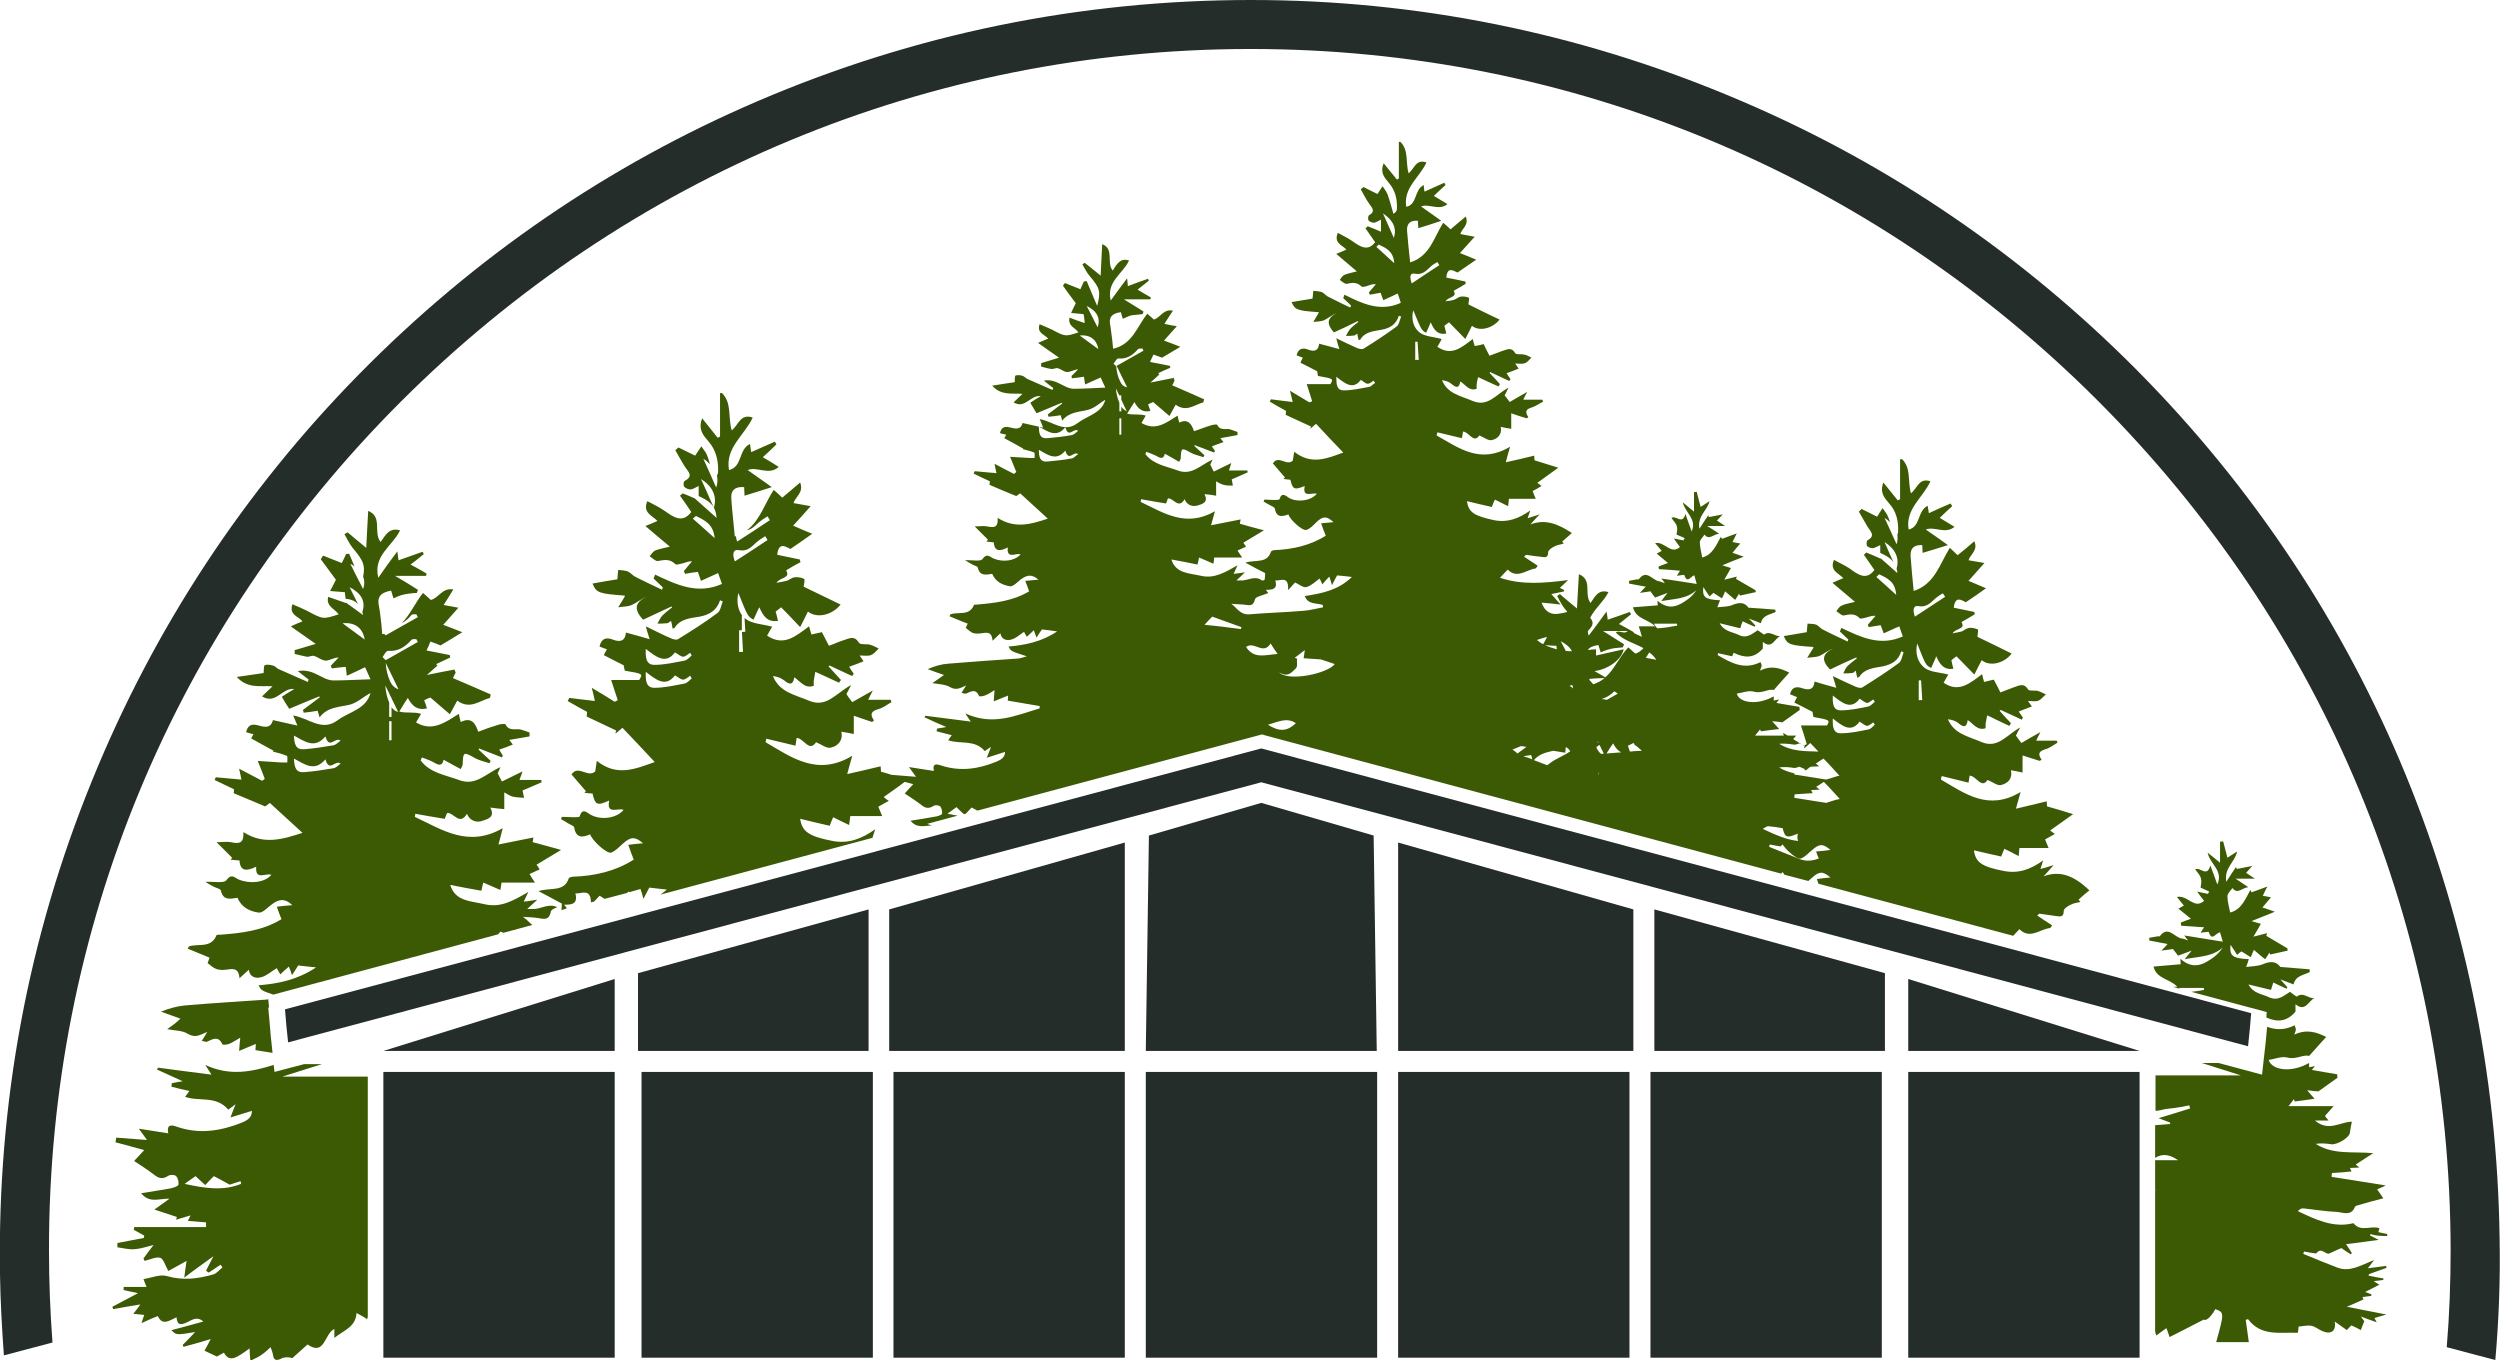 <?xml version="1.0" encoding="utf-8"?>
<!-- Generator: Adobe Illustrator 28.0.0, SVG Export Plug-In . SVG Version: 6.00 Build 0)  -->
<svg version="1.1" id="Слой_1" xmlns="http://www.w3.org/2000/svg" xmlns:xlink="http://www.w3.org/1999/xlink" x="0px" y="0px"
	 viewBox="0 0 643 349.8" style="enable-background:new 0 0 643 349.8;" xml:space="preserve">
<style type="text/css">
	.st0{fill:#252D2A;}
	.st1{fill:#3C5904;}
</style>
<g>
	<path class="st0" d="M12.6,321.6c-0.1-82.3,32-159.8,90.4-218.2c58.4-58.4,135.9-90.7,218.3-90.8c0.1,0,0.3,0,0.4,0
		c82.1,0,159.5,32.1,217.8,90.4c58.4,58.4,90.7,135.9,90.8,218.4c0,8.5-0.3,16.8-1,25.1l12.5,3.3c0.9-10.3,1.3-20.7,1.1-31.1
		c-1.1-86-35.2-166.4-96.1-226.3c-29.5-29-63.7-51.8-101.7-67.6C405.9,8.4,364.4,0,321.8,0h0c-44.2,0-86.8,8.8-126.9,26
		c-38.5,16.5-73,40.2-102.5,70.2c-29.7,30.2-52.8,65.4-68.7,104.5C7.2,241.1-0.7,283.8,0,327.7c0.1,7,0.5,14,1,20.9l12.5-3.3
		C12.9,337.4,12.6,329.5,12.6,321.6z"/>
	<g>
		<path class="st1" d="M560,253.8c-0.4,0-0.7,0-1.1,0l1.7,0.5c-0.1-0.1-0.1-0.2-0.2-0.2c2.5,0,4.5,0,6.4,0c0,0.2,0.1,0.4,0.1,0.5
			c-1.1,0.2-2.2,0.4-3.3,0.5l19.4,5.2l-0.1,1.4c2.7,1.2,5.2,1.2,7.5-1.5c0-0.2,0-0.9,0-1.9c2.6,2.1,3.3-0.9,4.9-1.6
			c-1.5,0.3-2.9-1.7-4.5-0.4c-0.2,0.1-1.1-0.7-1.8-1.2c-1.4,0.8-3,2.5-5.4,1.4c-1.8-0.9-4-0.9-5.3-3.3c2.2,0.5,4,1,5.8,1.4
			c0.2-0.6,0.4-1.2,0.6-1.9c1.2,0.6,2.3,1.1,3.4,1.6c0.1-0.1,0.1-0.2,0.2-0.4c-0.5-0.6-1.1-1.2-1.8-2c1.4,0.5,2.4,0.9,3.4,1.3
			c0.5-2.3,2.7-2.4,4.2-3.2c0-0.2-0.1-0.5-0.1-0.7c-2.3-0.2-4.7-0.4-7.5-0.6c-1-1.4-2.4-1.6-4.5-0.7c-1.2,0.5-2.6,0.5-4.3,0.7
			c0.4-1.1,0.6-1.5,0.7-2c-4.3-0.2-5-0.9-4.7-3.7c0.5,0.7,1.1,1.7,1.7,2.6c0.4-0.4,0.8-0.7,1.1-0.9c0.9,0.5,1.7,1.1,2.4,1.5
			c0.4-0.9,0.6-1.4,0.8-1.9c1.1,0.9,1.9,1.7,2.9,2.4c0.5-0.7,0.8-1.2,1.1-1.7c0.1,0.2,0.1,0.4,0.2,0.5c1.5-0.3,3-0.7,4.5-1
			c0-0.2-0.1-0.4-0.1-0.6c-1.8-1.1-3.6-2.1-5.4-3.2c0.1-0.2,0.1-0.5,0.2-0.7c-1.1,0.3-2.2,0.6-3.5,0.9c0.7-1.2,1.3-2.2,1.9-3.3
			c-0.7-0.2-1.5-0.4-2.4-0.7c2.1-0.8,3.7-1.5,6-2.4c-1.4-0.5-2.2-0.8-3.2-1.1c0.8-0.9,1.4-1.7,2.2-2.6c-0.9-0.2-1.5-0.3-2.1-0.4
			c0.4-0.8,0.7-1.6,1.2-2.4c-1.6,0.6-2.9,1.1-4.1,1.5c-0.1-0.2-0.2-0.4-0.3-0.6c-1.3,2.3-2.2,5-5.2,5.8c-0.3-1.5-0.7-2.9-0.7-4.2
			c0-0.7,0.8-1.4,1.3-2.1c1.3,1.8,2.6-0.2,4.1-0.2c-1-0.7-2-1.3-3.3-2.2c1.8,0,3.1,0,5,0c-1.1-0.7-1.7-1.1-2.3-1.5
			c0.5-0.6,1-1.1,1.6-1.8c-1.5,0.3-2.8,0.6-4,0.8c-0.1-0.2-0.1-0.4-0.2-0.5c-0.8,1.1-1.5,2.3-2.5,3.8c-0.6-3.6,2.2-5,2.8-7.8
			c-0.8,0.5-1.7,1.1-2.5,1.6c-0.4-1.4-0.7-2.8-1.1-4.2c-0.3,0-0.5,0.1-0.8,0.1c0,1.7,0,3.4,0,5.4c-1.1-0.9-1.9-1.6-3.2-2.6
			c0.7,3.1,4.1,4.6,2.5,8.2c-0.6-1.7-1.1-3.1-1.8-4.9c-0.9,3.2-2.5,0.3-3.9,1c0.6,0.8,1.3,1.5,1.5,2.4c0.2,0.7,0,1.6-0.1,2.3
			c0.7,0.3,1.5,0.7,2.2,1c-0.1,0.2-0.2,0.4-0.3,0.6c-0.7-0.1-1.5-0.3-2.8-0.6c0.8,1.1,1.2,1.7,1.8,2.4c-2.6,2.3-4.2-1.6-7-1
			c0.7,0.9,1.3,1.6,1.8,2.2c-0.4,0.2-0.9,0.5-1.4,0.8c1.1,0.9,2.1,1.7,3.2,2.6c-1.1,0.4-1.9,0.7-2.6,1c0,0.3,0.1,0.5,0.1,0.8
			c2,0.1,4,0.3,5.9,0.4c-0.2,0.3-0.5,0.7-0.9,1.4c0.9-0.1,2-0.3,2.1-0.2c0.8,2.6,1.8,0.2,2.9,0.1c0.2,0.5,0.3,1.1,0.7,2.4
			c-3.7-0.6-6.8-1.1-9.9-1.6c0.3,0.4,0.5,0.7,1,1.3c-0.8-0.3-1.2-0.5-1.6-0.5c-1.9-0.2-3.5-3.5-5.7-0.6c-0.1,0.1-0.3,0-0.4,0
			c-0.8,0.1-1.5,0.3-2.3,0.4c0,0.2,0,0.5,0,0.7c1.5,0.3,3.1,0.6,4.7,0.9c-0.3,0.4-0.7,0.8-1.6,1.7c1.4-0.2,2.3-0.3,3-0.4
			c0.5,0.6,0.9,1.2,1.3,1.7c1.1-0.4,2.1-0.8,3.5-1.3c-0.7,0.9-1.1,1.3-1.8,2.2c3.7-0.7,7.1-0.6,9.8-3c-0.6,0.9-1.3,1.7-2.2,2.4
			c-2.6,1.9-5.3,3.5-8.7,0.5c0,0.9,0.1,1.3,0.1,1.4c-2.3,0.2-4.6,0.4-7,0.6C554.6,251.8,558.1,251.7,560,253.8z"/>
		<path class="st1" d="M614,317.9c0-0.2,0-0.3,0-0.5c-0.8-0.2-1.5-0.3-2.3-0.5c0.1-0.4,0.2-0.7,0.3-1c-2.2-0.8-4.8,1.1-6.7-1.3
			c-5.1,1.3-9.7-0.9-14.3-3.1c0.5-0.5,1-0.8,1.5-0.7c2.8,0.3,5.7,0.8,8.5,0.9c1.6,0.1,3.7,1.2,4.7-1.3c0-0.1,0.3-0.2,0.4-0.3
			c2.3-0.7,4.6-1.3,6.9-1.9c-0.6-0.8-1-1.5-1.6-2.3c1-0.4,1.8-0.8,2.2-1c-4.5-0.7-9.2-1.5-13.9-2.2c0-0.3,0-0.7,0.1-1
			c1.7-0.1,3.3-0.2,5-0.4c0-0.1-0.2-0.5-0.4-0.9c0.8,0,1.5-0.1,2.4-0.1c-0.5-0.5-0.9-0.7-0.9-0.8c1.5-1,3-1.9,4.5-2.9
			c-5.2-0.5-10.3,0.5-14.8-2.4c1.4-0.2,2.7-0.1,4,0.1c1.5,0.2,4.7-1.7,4.8-3c0.1-0.9,0.3-1.9,0.5-2.8c-2.9,0-6,2.7-9.5-0.3
			c1.4,0,2.4,0,3.5,0c-0.5-0.6-0.9-1.1-0.9-1.2c0.6-0.7,1.2-1.4,2.2-2.5c-4.2,0-7.7,0-11.6,0c0.7-0.9,1-1.3,1.4-1.8
			c0.1,0.2,0.1,0.4,0.2,0.6c1.6-0.2,3.2-0.4,5.1-0.7c-0.9-1-1.3-1.5-1.9-2.2c1.4,0.2,2.4,0.3,2.9,0.3c1.9-1.4,3.4-2.4,4.9-3.5
			c0-0.3-0.1-0.6-0.1-0.9c-2.2-0.4-4.4-0.7-6.5-1.1c0,0,0.3-0.4,0.8-1c-0.6,0.1-1,0.2-1.5,0.3c0-0.4,0-0.7,0-1.1
			c-4.6,2.6-9.6,1.9-10.4-0.8c1.6-0.2,3.3-1,4.8-0.6c2.3,0.6,4.2-0.9,5.6-0.4c1.7-1.9,3.1-3.5,4.4-4.9c-2.4-1.2-5-2.1-8.2-0.6
			c0.3-0.8,0.4-1.1,0.4-1.3c0-0.3-0.2-0.6-0.3-1.1c-2.6,1.3-4.9,1.2-7.1,0.4c-0.2,2.7-0.5,5.3-0.8,7.8l-0.5,4.5l-11.2-3h-4.3
			l10.1,3.2h-22v5.9v3.2c0,0,0.1,0,0.1,0c0.9,0,1.9-0.4,2.8-0.5c0.6-0.1,1.2-0.1,1.8-0.2c1.4-0.2,2.7-0.4,4-0.7
			c0.1,0.3,0.1,0.6,0.2,0.8c-2.6,0.8-5.1,1.6-8.1,2.5c1.1,0.4,2,0.8,2.9,1.1c0,0.1,0.1,0.3,0.1,0.4c-1.3,0.1-2.6,0.2-3.9,0.3v5.2
			v0.6v2.6c2.1-1.3,4-0.7,5.9,0.6c-1.9,0-3.7,0-5.9,0v4.4v0.2v3c0,0,0.1,0,0.1,0c0,0.1-0.1,0.2-0.1,0.2v30.2v2.8v3.2c0,0,0,0,0,0
			c0,0.1,0.1,0.5,0.3,1.1c1-0.7,1.7-1.3,2.6-1.9c0.3,0.7,0.5,1.3,0.8,2.3c3-1.5,5.7-2.9,8.8-4.5c0.5,0.4,1.7-0.4,3-2.7
			c2.3,0.9,2.3,0.9,0.2,8.5c2.8,0,5.7,0,8.4,0c-0.3-1.9-0.5-3.8-0.8-5.7c0.2-0.1,0.4-0.2,0.6-0.2c3.4,4.5,8.2,3.3,12.8,3.5
			c0.1-0.6,0.2-1.3,0.2-1.6c1.2-0.1,2.3-0.4,3.3-0.2c1,0.2,1.9,1,2.9,1.4c2.2,0.9,3.5-0.1,3.1-2.5c1.1,0.8,2.1,1.5,3.1,2.2
			c0.5-0.5,0.8-0.9,1.2-1.2c0.9,0.4,1.7,0.8,2.4,1.2c0.3-0.7,0.5-1.4,0.9-2.3c-0.1-0.1-0.4-0.5-0.9-1.2c1.5,0.6,2.7,1,4.1,1.5
			c-0.3-0.5-0.4-0.8-0.6-1.1c0.9-0.3,1.8-0.5,3.1-0.9c-3.6-0.7-6.7-1.3-10.2-2c1.8-0.8,3.1-1.3,4.3-1.9c-0.1-0.2-0.2-0.4-0.3-0.6
			c0.8-0.1,1.5-0.2,2.3-0.3c0-0.1,0-0.2,0-0.4c-0.4-0.2-0.8-0.3-1.6-0.6c1.4-0.7,2.6-1.3,3.7-1.9c-0.3-0.1-0.7-0.4-1.5-0.9
			c1.1-0.1,1.8-0.2,2.5-0.3c0-0.1,0-0.2,0-0.4c-1.3-0.2-2.5-0.4-3.8-0.7c0-0.1,0.1-0.3,0.1-0.4c1.5-0.5,3-1.1,4.5-1.6
			c0-0.2-0.1-0.3-0.1-0.5c-1.5,0.2-3,0.4-4.7,0.6c0.6-0.7,0.9-1.2,1.6-2.1c-3.4,1.3-6.2,3.2-9.5,1.9c-2.9-1.1-5.8-2.3-8.7-3.5
			c0.1-0.2,0.1-0.4,0.2-0.6c1.1,0.2,2.2,0.4,3.1,0.5c1.4-1.8,2.4,0.4,3.4,0c1.1-0.5,2.1-1,3.1-1.4c0.8,0.6,1.6,1.1,2.4,1.6
			c0.1-0.1,0.2-0.2,0.3-0.3c-0.4-0.6-0.7-1.2-1.5-2.3c3-0.4,5.6-0.7,8.4-1.1c-0.8-0.4-1.5-0.8-2.2-1.1c0-0.1,0-0.2,0.1-0.4
			C611.2,317.9,612.6,317.9,614,317.9z"/>
		<path class="st1" d="M43,264.7c2,0.4,3.9,0.3,5.3,1.2c2,1.2,3.3,0.2,5-0.5c-0.4,0.7-0.8,1.4-1.4,2.3c0.6,0.1,1.1,0.4,1.4,0.2
			c1.5-0.7,2.9-1.5,3.9,0.7c0.1,0.2,1.2,0.1,1.7-0.1c1-0.4,1.8-1,2.9-1.6c-0.1,1-0.2,1.9-0.3,3.4c1.6-0.7,2.9-1.2,4.3-1.8
			c0,0.6-0.1,1.1-0.1,1.6c1.5,0.2,2.9,0.5,4.4,0.7c-0.3-2.7-0.6-5.5-0.8-8.3l-0.3-3.3l0.2-0.1l-0.2-2.1c-0.2,0-0.3,0.1-0.5,0.1
			c-7,0.5-14,0.9-20.9,1.5c-2,0.2-4,0.7-6.2,1.6c1.6,0.6,3.1,1.1,5,1.8C45.4,263,44.3,263.8,43,264.7z"/>
		<path class="st1" d="M525.6,225.4c0.8-0.8,1.5-1.7,2.6-2.9c-1.5,0.5-2.3,0.7-3.4,1c0.3-0.9,0.5-1.6,0.7-2.2
			c-3.1,2.2-6.2,3.5-10.2,2.7c-5.6-1.1-7.2-2.2-7.6-5.3c2.2,0.5,4.6,1.1,7,1.6c0.4-0.9,0.6-1.5,0.8-2c1.3,0.6,2.4,1.2,3.7,1.9
			c0.1-0.8,0.1-1.3,0.2-2.1c2.4,0,4.9,0,7.5,0c-0.4-1-0.7-1.6-0.9-2.2c0.9-0.5,1.6-0.9,2.5-1.4c-0.6-0.4-0.9-0.7-1.2-0.9
			c2-1.4,3.8-2.7,5.9-4.2c-2.5-0.8-4.6-1.4-6.7-2c0-0.4-0.1-1-0.1-1.3c-2.8,0.7-5.4,1.3-7.9,1.9c0.4-1.5,0.7-2.6,1.2-4.3
			c-8.3,5-14.3,0.4-20.5-3.2c0.1-0.3,0.1-0.6,0.2-0.9c2.3,0.6,4.6,1.1,6.9,1.7c0.1-0.5,0.2-1.2,0.3-1.8c1.8,0.1,3,3.5,4.6,1.1
			c1.3,0.5,2.6,1.6,3.5,1.3c1.6-0.4,3-1.5,2.5-3.8c1.2,0.2,2.1,0.4,3,0.6c0-1.6,0-3,0-4.4c1.3,0.4,2.8,0.9,4.4,1.4
			c0.2-0.1,0.3-0.2,0.5-0.3c-1.1-1.6-0.6-2.2,1-2.7c1.1-0.3,2.1-1.1,3.1-1.7c-0.1-0.2-0.2-0.4-0.2-0.5c-1.7,0-3.4,0-5.3,0
			c0.3-0.7,0.6-1.2,1.1-2.2c-2.1,1.2-3.6,2-4.9,2.8c-0.6-0.8-1-1.3-1.4-1.9c0.2-0.5,0.5-1,1.1-2.1c-3.6,2-5.8,5.6-10.1,3.7
			c-3.2-1.4-6.9-2-8.5-5.8c1,0.1,2,0.4,2.7,1c1.3,1.1,2.1,1.2,2.4-0.8c1.5,1,2.5,2.8,4.6,2.1c0-0.5,0-0.9,0-1.2
			c0.1-0.7,0.3-1.4,0.4-2.1c0.7,0.3,1.4,0.6,2.1,1c1.2,0.6,2.4,1.1,3.6,1.7c0.1-0.2,0.3-0.4,0.4-0.7c-1-1.1-2-2.1-2.9-3.2
			c0.1-0.1,0.2-0.1,0.3-0.2c1.8,0.8,3.6,1.7,5.4,2.5c0.1-0.2,0.2-0.4,0.3-0.5c-0.3-0.5-0.7-1-1.1-1.6c1.3-0.5,2.3-0.9,3.4-1.3
			c-0.3-0.4-0.6-0.8-1-1.4c1.1,0,2,0.2,2.7-0.1c0.7-0.3,1.2-1,1.9-1.6c-0.7-0.3-1.4-0.7-2.1-0.9c-0.9-0.2-2.3,0.1-2.5-0.4
			c-1.1-1.8-2.4-0.9-3.7-0.5c-1.2,0.4-2.3,0.9-3.4,1.3c-0.6-1.2-1.1-2.2-1.7-3.3c-0.8,0.2-1.6,0.4-2.5,0.6c-0.2-0.6-0.3-1.2-0.5-2
			c-3.1,2.3-6,4.9-9.9,2.2c0.4-0.7,0.8-1.5,1.2-2.1c-2.3-0.6-4.7-0.6-6.2-1.8c-1.6-1.3-2.4-3.6-1.8-6.2c2.2,5.6,2.2,5.6,3.6,6.3
			c0.4-1,0.9-1.9,1.3-3c0.9,2,1.9,3.6,4.4,3.2c-0.2-0.9-0.4-1.5-0.5-2.2c0.5-0.4,1-0.8,1.3-1c1.5,1.6,3,3,4.6,4.7
			c0.8-1.6,1.3-2.6,1.9-3.7c2,1.7,5.7,0.9,7.7-1.7c-3-1.5-5.9-2.9-8.8-4.3c0-0.6,0.3-1.7,0.1-1.9c-0.7-0.3-1.5-0.5-2.3-0.4
			c-0.6,0.1-1.2,0.6-1.8,0.9c-0.7,0.2-1.4,0.3-2.4,0.5c0.9-1.4,3.4-1,2.3-2.9c1.2-0.7,2.3-1.3,3.4-2c0-0.2-0.1-0.4-0.1-0.6
			c-1.8-0.4-3.5-0.7-5.3-1.1c0.4-3.3,2.2-1.8,3.1-1.4c1.8-1.2,3.3-2.2,5.2-3.6c-1.6-0.7-3.1-1.3-4.5-1.9c1.4-1.6,2.7-3,4.1-4.6
			c-1.7-0.3-2.9-0.5-4.1-0.7c0.5-1.6,2.5-2.5,1.5-4.9c-1.6,1.4-2.9,2.5-4.3,3.6c-0.6-0.6-1.2-1.1-2-1.9c-2.6,4.1-3.8,9.3-9.3,11.1
			c-0.3-3.1-0.6-6-0.8-9c-0.1-2.1,1-2.9,3-2.8c0,0.7,0.1,1.4,0.1,2c2.1-0.6,3.9-1.2,6.5-2c-2.1-1.5-3.9-2.8-5.7-4
			c2.3-0.9,5,1.3,7.4-0.7c-1.3-0.8-2.5-1.5-3.8-2.3c1.1-1.1,2.2-2.1,3.2-3c-0.1-0.2-0.2-0.4-0.4-0.7c-1.9,0.8-3.7,1.6-5.6,2.5
			c-0.1-0.6-0.2-1.2-0.3-1.9c-2.7,1.3-1.8,5.4-4.9,6.1c-0.9-5.3,3.7-8.2,5.6-12.4c-2.9-1-3.3,1.7-5,3.1c-0.9-3.1,0.1-6.5-2.3-8.8
			c-0.2,0-0.3,0-0.5,0c0,3.4,0,6.9,0,10.3c-0.2,0.1-0.4,0.2-0.6,0.3c-1.2-1.5-2.5-3.1-3.7-4.6c-1,2.6,0.3,4,1.5,5.4
			c1.9,2.1,2.4,4.6,2.3,7.3c0,0.2-0.1,0.5-0.2,0.7c0.1,0.8,0.1,1.6-0.2,2.5c-1-2.3-2-4.4-3.1-6.8c0.5,0.3,1,0.7,1.4,1.1
			c-0.1-0.5-0.3-0.9-0.5-1.4c-0.3-0.8-0.9-1.5-1.4-2.2c-0.5,0.7-0.9,1.4-1.4,2.2c-1.2-0.6-2.6-1.3-4-2c-0.2,0.2-0.5,0.5-0.7,0.7
			c0.8,1.3,1.5,2.7,2.3,4c0.8,1.2,2,2.2-0.1,3.4c-0.2,0.1-0.3,1.1-0.1,1.4c0.3,0.4,1,0.6,1.5,0.6c0.6-0.1,1.2-0.5,1.9-0.8
			c0,0.7,0,1.3,0,2c1.3,0.6,2.5,1.2,3.4,2.4c-0.8-1.7-1.5-3.4-2.3-5.2c2.8,1.8,3.9,4.2,3.1,6.8c0,0,0,0,0,0c0.1,0.4,0.2,0.8,0.2,1.2
			c-1.6-1.4-3-2.7-4.3-3.8c0,0,0,0,0,0.1c-1.3-0.6-2.5-1.1-3.7-1.6c-0.2,0.2-0.4,0.4-0.6,0.6c0.9,1.3,1.8,2.6,2.7,3.9
			c-2.1,2.8-4.2,1.2-6.4-0.4c-1.2-0.8-2.6-1.4-4-2.2c-1.2,2.8,1.2,3.4,2.4,4.7c-1,0.4-1.9,0.8-2.8,1.2c2,1.7,3.7,3.1,5.8,4.9
			c-1.5,0.4-2.5,0.5-3.5,1c-0.5,0.2-0.9,0.9-1.3,1.4c0.7,0.4,1.4,1.2,1.9,1.1c1.5-0.3,2.9-0.6,4.1,0.7c0.3,0.3,1.2-0.1,1.8-0.2
			c0.7-0.2,1.4-0.5,2.3-0.4c-0.7,0.8-1.3,1.5-2,2.3c0.1,0.2,0.2,0.4,0.2,0.6c1.1-0.2,2.1-0.3,3.1-0.5c0.2,0.6,0.5,1.3,0.8,2.1
			c1.3-0.6,2.6-1.2,4-1.8c0.2,0.5,0.5,1.5,0.9,2.6c-5.8,2.6-10.8,0.2-15.8-2.2c-0.1,0.3-0.2,0.6-0.4,0.9c0.7,0.7,1.5,1.4,2.2,2.1
			c-0.1,0.2-0.1,0.3-0.2,0.5c-2.1-1-4.3-2-6.4-3.1c-0.6-0.3-1-0.9-1.6-1.2c-0.7-0.3-1.5-0.2-2.3-0.3c-0.1,0.7-0.1,1.3-0.2,2.2
			c-1.9,0.3-3.9,0.7-5.9,1c0.9,2.2,1.5,2.4,7.6,2.8c0,0.1,0,0.3-0.1,0.4c-0.5,0.8-1,1.6-1.5,2.4c1.1-0.2,2.2-0.1,3.2-0.5
			c1.1-0.5,2.1-1.4,3.5-1.9c-3,1.4-3,3.2-0.8,5.4c2.1-1,4.4-2.1,6.7-3.1c0.1,0.1,0.1,0.1,0.2,0.2c-0.8,0.7-1.7,1.3-2.4,2
			c-0.5,0.5-0.8,1.2-1.1,1.9c0.8,0,1.5,0,2.3-0.1c0.3,0,0.5-0.3,0.9-0.6c0.1,0.7,0.3,1.3,0.4,1.8c0.2-0.1,0.4-0.1,0.5-0.2
			c1.4-2.2,3.9-2.3,6-2.7c2.4-0.5,4.1-1.5,4.8-3.9c0.2,0.1,0.4,0.2,0.6,0.3c-0.4,1-0.5,2.3-1.3,2.8c-3,2.2-6.1,4.2-9.3,6.2
			c-0.4,0.3-1.3,0-1.8-0.2c-1.8-0.8-3.5-1.6-5.8-2.7c0.4,1.3,0.6,2,0.9,3c-1.8-0.5-3.7-1-5.6-1.6c-0.2,2.1-1.4,2.3-3.2,1.7
			c-1.5-0.5-2.7-0.3-3.1,1.6c0.6,0.2,1.1,0.4,1.8,0.7c-0.3,0.5-0.5,1-0.7,1.4c1.6,0.8,3,1.5,4.7,2.4c0,0.2,0.1,0.8,0.2,1.3
			c4.3,0.8,4.3,0.8,3.5,2.2c-2.5,0-4.6,0-6.7,0c0.6,1.7,1,3.2,1.5,4.8c-0.2,0.1-0.5,0.2-0.7,0.4c-0.9-0.5-1.8-1.1-2.8-1.7
			c0.2-0.3,0.5-0.5,0.8-0.9c-0.8,0-1.5,0-2.2,0c-0.4-0.2-0.8-0.5-1.2-0.7c0.1,0.3,0.1,0.5,0.2,0.7c-2.5,0-4.9,0-7.4,0
			c0.7-0.9,1-1.2,1.3-1.6c0.1,0.2,0.1,0.4,0.2,0.5c1.5-0.2,2.9-0.4,4.7-0.6c-0.8-0.9-1.2-1.3-1.8-2c1.3,0.1,2.2,0.2,2.6,0.3
			c1.7-1.2,3.1-2.2,4.5-3.2c0-0.3-0.1-0.5-0.1-0.8c-2-0.3-4.1-0.7-5.9-1c0,0,0.3-0.4,0.7-0.9c-0.6,0.1-1,0.2-1.4,0.3
			c0-0.4,0-0.7,0-1.1c-4.2,2.4-8.9,1.7-9.5-0.7c1.4-0.2,3.1-0.9,4.4-0.5c2.1,0.6,3.9-0.9,5.1-0.4c1.6-1.8,2.8-3.2,4-4.5
			c-2.2-1.1-4.6-2-7.5-0.5c0.2-0.8,0.4-1,0.4-1.2c0-0.3-0.1-0.6-0.3-1c-4.2,2.1-7.6,0.2-11-1.8c0-0.2,0.1-0.4,0.1-0.5
			c1.2,0.3,2.4,0.5,3.6,0.8c0.1-0.2,0.2-0.5,0.4-0.9c2.7,1.3,5.2,1.6,7.5-1.1c0-0.2,0-0.9,0-1.7c2.4,2,3-0.9,4.5-1.5
			c-1.4,0.2-2.7-1.5-4.1-0.4c-0.1,0.1-1-0.6-1.7-1.1c-1.3,0.8-2.8,2.3-4.9,1.2c-1.6-0.8-3.7-0.8-4.9-3c2,0.5,3.7,0.9,5.3,1.3
			c0.2-0.6,0.3-1.1,0.6-1.8c1.1,0.5,2.1,1,3.1,1.4c0.1-0.1,0.1-0.2,0.2-0.3c-0.5-0.5-1-1.1-1.7-1.8c1.2,0.5,2.2,0.8,3.1,1.2
			c0.4-2.1,2.4-2.2,3.8-2.9c0-0.2-0.1-0.4-0.1-0.6c-2.1-0.2-4.3-0.3-6.9-0.5c-0.9-1.3-2.2-1.5-4.1-0.7c-1.1,0.5-2.4,0.4-3.9,0.6
			c0.4-1,0.5-1.4,0.7-1.8c-3.9-0.2-4.6-0.8-4.3-3.4c0.4,0.7,1,1.5,1.6,2.4c0.4-0.3,0.7-0.7,1-0.9c0.8,0.5,1.5,1,2.2,1.4
			c0.4-0.8,0.6-1.3,0.8-1.8c1,0.9,1.8,1.5,2.6,2.2c0.4-0.7,0.7-1.1,1-1.6c0.1,0.2,0.1,0.3,0.2,0.5c1.4-0.3,2.7-0.6,4.1-0.9
			c0-0.2-0.1-0.4-0.1-0.5c-1.7-1-3.3-1.9-5-2.9c0.1-0.2,0.1-0.4,0.2-0.6c-1,0.3-2,0.5-3.2,0.8c0.6-1.1,1.2-2.1,1.7-3
			c-0.6-0.2-1.4-0.4-2.2-0.7c1.9-0.8,3.4-1.4,5.5-2.2c-1.3-0.5-2-0.7-2.9-1c0.7-0.9,1.3-1.6,2-2.4c-0.8-0.1-1.4-0.3-2-0.4
			c0.4-0.8,0.7-1.4,1.1-2.2c-1.5,0.5-2.6,1-3.8,1.4c-0.1-0.2-0.2-0.4-0.3-0.5c-1.2,2.1-2.1,4.6-4.8,5.3c-0.2-1.4-0.6-2.6-0.6-3.9
			c0-0.7,0.8-1.3,1.2-2c1.2,1.6,2.4-0.2,3.8-0.2c-0.9-0.6-1.8-1.2-3.1-2c1.6,0,2.9,0,4.6,0c-1-0.7-1.5-1-2.1-1.4
			c0.5-0.5,0.9-1,1.5-1.6c-1.4,0.3-2.5,0.5-3.6,0.7c0-0.2-0.1-0.3-0.1-0.5c-0.7,1-1.4,2.1-2.3,3.5c-0.6-3.3,2-4.6,2.6-7.1
			c-0.8,0.5-1.5,1-2.3,1.5c-0.3-1.3-0.7-2.6-1-3.9c-0.2,0-0.5,0.1-0.7,0.1c0,1.6,0,3.2,0,5c-1-0.8-1.8-1.5-2.9-2.4
			c0.7,2.8,3.7,4.3,2.3,7.5c-0.6-1.6-1-2.8-1.6-4.5c-0.8,2.9-2.3,0.3-3.6,1c0.5,0.8,1.2,1.4,1.4,2.2c0.2,0.7,0,1.5-0.1,2.1
			c0.7,0.3,1.4,0.6,2.1,0.9c-0.1,0.2-0.2,0.4-0.3,0.6c-0.7-0.1-1.4-0.3-2.5-0.5c0.7,1,1.1,1.6,1.6,2.2c-2.4,2.1-3.9-1.5-6.4-1
			c0.7,0.8,1.2,1.4,1.7,2c-0.4,0.2-0.9,0.5-1.3,0.7c1,0.8,1.9,1.6,2.9,2.4c-1,0.4-1.7,0.6-2.4,0.9c0,0.2,0,0.5,0.1,0.7
			c1.8,0.1,3.6,0.2,5.4,0.4c-0.2,0.3-0.4,0.7-0.8,1.3c0.8-0.1,1.9-0.3,1.9-0.2c0.8,2.4,1.7,0.2,2.6,0.1c0.1,0.5,0.3,1,0.6,2.2
			c-3.4-0.5-6.2-1-9.1-1.4c0.3,0.3,0.5,0.6,0.9,1.2c-0.7-0.2-1.1-0.4-1.5-0.5c-1.7-0.2-3.2-3.2-5.2-0.5c-0.1,0.1-0.3,0-0.4,0
			c-0.7,0.1-1.4,0.3-2.1,0.4c0,0.2,0,0.4,0,0.7c1.4,0.3,2.8,0.5,4.3,0.8c-0.3,0.3-0.7,0.7-1.5,1.6c1.3-0.2,2.1-0.3,2.7-0.4
			c0.4,0.6,0.8,1.1,1.2,1.6c1-0.4,1.9-0.7,3.2-1.2c-0.6,0.8-1,1.2-1.6,2.1c3.4-0.6,6.5-0.5,9-2.8c-0.5,0.8-1.2,1.6-2,2.2
			c-2.4,1.8-4.9,3.2-8,0.5c0,0.8,0.1,1.2,0.1,1.2c-2.1,0.2-4.2,0.3-6.4,0.5c0.8,3.1,3.9,3,5.7,4.9c-1.8,0-3,0-4.2,0
			c0.3,0.9,0.5,1.6,0.8,2.7c-0.8-0.4-1.5-0.7-2.1-1c0-0.1,0-0.1,0-0.2c-1.2-0.7-2.4-1.4-3.8-2.1c1.1-0.9,2.1-1.7,3.1-2.5
			c-0.1-0.2-0.2-0.4-0.3-0.6c-1.9,0.7-3.7,1.3-5.7,2c0-0.4-0.1-1-0.3-2.1c-1.7,2.3-3.1,4.3-4.6,6.2c-0.1-0.4-0.2-0.8-0.2-1.2
			c0.9-1,1.9-1.9,0.6-3.4c1.2-2.4,3.5-4.2,4.7-6.6c-2.5-0.8-3.4,1-4.6,2.8c-1.8-2.3,0.6-6-3-7.4c-0.2,2.8-0.3,5.6-0.5,8.8
			c-1.6-1.3-3-2.5-4.4-3.7c-0.2,0.2-0.5,0.3-0.7,0.5c0.6,1.1,1.2,2.3,1.9,3.2c0.3,0.3,0.5,0.6,0.7,0.9c-0.6,0.2-1.3,0.3-1.9,0.4
			c-2.3,0.5-3.9-0.5-4.7-2.8c1.6,0.1,3,0.3,4.9,0.5c-1.1-1.2-1.7-1.9-2.4-2.7c1.2-0.2,2.2-0.5,3.3-0.7c0-0.1,0-0.3-0.1-0.4
			c-0.3-0.2-0.7-0.3-1-0.5c0.7-0.6,1.3-1.2,2.1-2c-6.2,0.8-11.9,1.3-17.5-0.6c0.8-0.8,1.3-1.4,2-2.1c2.4,2.5,4.8,0,7.2-0.3
			c0.2-0.2,0.3-0.4,0.5-0.7c-1.2-0.8-2.3-1.5-3.5-2.3c0.2-0.2,0.3-0.3,0.5-0.5c1.3,0.2,2.6,0.4,3.8,0.5c0.9,0.1,1.9,0.5,1.9-1.2
			c0-0.5,1-1.2,1.7-1.5c0.7-0.4,1.5-0.4,2.3-0.7c-0.2-0.3-0.4-0.5-0.4-0.5c0.9-0.8,1.7-1.5,2.5-2.2c-3.5-2.3-6.8-3.7-10.7-2.2
			c0.7-0.8,1.4-1.5,2.4-2.6c-1.3,0.4-2.1,0.7-3.1,1c0.3-0.9,0.5-1.4,0.7-2c-2.9,2-5.7,3.2-9.3,2.5c-5.1-1.1-6.6-2-7-4.9
			c2,0.5,4.2,1,6.4,1.5c0.3-0.8,0.5-1.3,0.8-1.9c1.2,0.6,2.2,1.1,3.4,1.7c0.1-0.7,0.1-1.2,0.2-1.9c2.2,0,4.5,0,6.9,0
			c-0.4-0.9-0.6-1.5-0.8-2c0.8-0.4,1.5-0.8,2.3-1.3c-0.5-0.4-0.8-0.6-1.1-0.8c1.8-1.3,3.5-2.5,5.4-3.9c-2.3-0.7-4.2-1.3-6.1-1.9
			c0-0.4-0.1-0.9-0.1-1.2c-2.5,0.6-4.9,1.2-7.3,1.7c0.4-1.4,0.6-2.4,1.1-4c-7.7,4.6-13.2,0.3-18.9-2.9c0.1-0.3,0.1-0.5,0.2-0.8
			c2.1,0.5,4.2,1,6.3,1.5c0.1-0.4,0.2-1.1,0.3-1.7c1.6,0.1,2.7,3.2,4.2,1c1.2,0.5,2.3,1.4,3.2,1.2c1.4-0.3,2.7-1.4,2.3-3.4
			c1.1,0.2,1.9,0.4,2.7,0.5c0-1.5,0-2.8,0-4c1.1,0.4,2.6,0.9,4,1.3c0.1-0.1,0.3-0.2,0.4-0.3c-1-1.5-0.5-2.1,0.9-2.5
			c1-0.3,1.9-1,2.9-1.5c-0.1-0.2-0.1-0.3-0.2-0.5c-1.5,0-3.1,0-4.9,0c0.3-0.6,0.5-1.1,1-2c-1.9,1.1-3.3,1.9-4.5,2.6
			c-0.5-0.7-0.9-1.2-1.3-1.7c0.2-0.4,0.5-0.9,1-2c-3.3,1.8-5.3,5.1-9.3,3.4c-3-1.3-6.4-1.8-7.8-5.3c1,0.1,1.8,0.4,2.5,1
			c1.2,1,1.9,1.1,2.2-0.7c1.4,0.9,2.3,2.6,4.2,1.9c0-0.4,0-0.8,0-1.1c0.1-0.7,0.2-1.3,0.4-1.9c0.6,0.3,1.3,0.6,1.9,0.9
			c1.1,0.5,2.2,1,3.3,1.5c0.1-0.2,0.3-0.4,0.4-0.6c-0.9-1-1.8-2-2.7-2.9c0.1-0.1,0.2-0.1,0.2-0.2c1.6,0.8,3.3,1.5,4.9,2.3
			c0.1-0.2,0.2-0.3,0.3-0.5c-0.3-0.4-0.6-0.9-1-1.5c1.2-0.4,2.1-0.8,3.1-1.2c-0.3-0.4-0.5-0.8-0.9-1.3c1,0,1.8,0.2,2.5-0.1
			c0.7-0.2,1.1-0.9,1.7-1.4c-0.6-0.3-1.2-0.7-1.9-0.8c-0.8-0.2-2.1,0.1-2.3-0.4c-1-1.7-2.2-0.8-3.4-0.5c-1.1,0.4-2.2,0.8-3.2,1.2
			c-0.6-1.1-1-2-1.5-3c-0.7,0.2-1.5,0.4-2.3,0.5c-0.2-0.6-0.3-1.1-0.5-1.8c-2.9,2.2-5.5,4.5-9.1,2c0.4-0.7,0.8-1.3,1.1-2
			c-2.1-0.6-4.3-0.6-5.7-1.7c-1.5-1.2-2.2-3.3-1.6-5.7c2.1,5.1,2.1,5.1,3.3,5.8c0.4-0.9,0.8-1.7,1.2-2.7c0.8,1.9,1.7,3.3,4,2.9
			c-0.2-0.8-0.3-1.4-0.5-2c0.5-0.4,0.9-0.7,1.2-0.9c1.4,1.4,2.7,2.8,4.2,4.3c0.7-1.4,1.2-2.4,1.7-3.4c1.8,1.5,5.2,0.8,7.1-1.6
			c-2.8-1.3-5.4-2.6-8-3.9c0-0.6,0.3-1.6,0.1-1.7c-0.6-0.3-1.4-0.4-2.1-0.3c-0.6,0.1-1.1,0.6-1.7,0.8c-0.6,0.2-1.3,0.3-2.2,0.4
			c0.8-1.3,3.1-0.9,2.1-2.7c1.1-0.6,2.1-1.2,3.1-1.8c0-0.2-0.1-0.4-0.1-0.6c-1.6-0.3-3.2-0.7-4.9-1c0.3-3.1,2-1.6,2.9-1.3
			c1.6-1.1,3-2.1,4.8-3.3c-1.5-0.6-2.8-1.2-4.2-1.7c1.3-1.5,2.5-2.7,3.8-4.2c-1.5-0.3-2.6-0.5-3.7-0.7c0.4-1.4,2.3-2.3,1.4-4.5
			c-1.5,1.2-2.7,2.3-3.9,3.3c-0.6-0.6-1.1-1-1.9-1.7c-2.4,3.8-3.4,8.6-8.5,10.2c-0.3-2.9-0.6-5.5-0.8-8.2c-0.1-1.9,1-2.7,2.8-2.5
			c0,0.7,0.1,1.3,0.1,1.9c1.9-0.6,3.6-1.1,5.9-1.9c-2-1.4-3.6-2.6-5.2-3.7c2.1-0.8,4.6,1.2,6.8-0.6c-1.2-0.7-2.3-1.4-3.5-2.1
			c1-1,2-1.9,3-2.8c-0.1-0.2-0.2-0.4-0.3-0.6c-1.7,0.8-3.4,1.5-5.1,2.3c-0.1-0.6-0.2-1.1-0.2-1.7c-2.5,1.2-1.6,5-4.5,5.6
			c-0.8-4.9,3.4-7.5,5.2-11.4c-2.7-1-3.1,1.6-4.6,2.8c-0.8-2.8,0.1-5.9-2.1-8.1c-0.1,0-0.3,0-0.4,0c0,3.1,0,6.3,0,9.4
			c-0.2,0.1-0.3,0.2-0.5,0.3c-1.1-1.4-2.3-2.8-3.4-4.2c-1,2.4,0.2,3.7,1.3,5c1.7,2,2.2,4.2,2.1,6.7c0,0.4-0.2,0.9-0.9,1.3
			c-0.5-1.7-0.9-3.3-1.5-5c-0.3-0.7-0.8-1.4-1.3-2.1c-0.4,0.6-0.8,1.3-1.3,2c-1.1-0.5-2.4-1.2-3.6-1.8c-0.2,0.2-0.5,0.4-0.7,0.6
			c0.7,1.2,1.3,2.5,2.1,3.6c0.7,1.1,1.9,2,0,3.1c-0.2,0.1-0.3,1-0.1,1.3c0.3,0.3,0.9,0.6,1.4,0.6c0.6-0.1,1.1-0.5,1.8-0.8
			c0,1.1,0,2,0,3.1c-1.2-0.5-2.3-1-3.4-1.4c-0.2,0.2-0.4,0.4-0.6,0.5c0.8,1.2,1.7,2.4,2.5,3.6c-1.9,2.5-3.9,1.1-5.9-0.3
			c-1.1-0.8-2.3-1.3-3.7-2.1c-1.1,2.6,1.1,3.1,2.2,4.3c-0.9,0.4-1.8,0.8-2.6,1.1c1.8,1.5,3.4,2.9,5.3,4.5c-1.4,0.4-2.3,0.5-3.2,0.9
			c-0.5,0.2-0.8,0.8-1.2,1.3c0.6,0.4,1.3,1.1,1.8,1c1.4-0.3,2.6-0.5,3.8,0.7c0.2,0.2,1.1,0,1.6-0.2c0.6-0.2,1.3-0.5,2.1-0.4
			c-0.6,0.7-1.2,1.4-1.8,2.1c0.1,0.2,0.1,0.4,0.2,0.6c1-0.2,1.9-0.3,2.8-0.5c0.2,0.5,0.4,1.2,0.7,1.9c1.2-0.5,2.4-1.1,3.7-1.7
			c0.2,0.5,0.5,1.4,0.8,2.4c-5.3,2.4-9.9,0.2-14.5-2.1c-0.1,0.3-0.2,0.6-0.3,0.9c0.7,0.6,1.4,1.3,2,1.9c-0.1,0.2-0.1,0.3-0.2,0.5
			c-2-0.9-3.9-1.9-5.9-2.9c-0.5-0.3-0.9-0.9-1.5-1.1c-0.6-0.2-1.4-0.2-2.1-0.3c-0.1,0.6-0.1,1.2-0.2,2c-1.7,0.3-3.6,0.6-5.4,0.9
			c0.9,2,1.4,2.2,7,2.6c0,0.1,0,0.2-0.1,0.3c-0.4,0.7-0.9,1.5-1.3,2.2c1-0.1,2.1-0.1,2.9-0.5c1-0.5,1.9-1.3,3.2-1.8
			c-2.7,1.3-2.7,2.9-0.8,5c2-0.9,4.1-1.9,6.1-2.9c0.1,0.1,0.1,0.1,0.2,0.2c-0.8,0.6-1.6,1.2-2.2,1.9c-0.4,0.5-0.7,1.1-1,1.7
			c0.7,0,1.4,0,2.1-0.1c0.2,0,0.5-0.3,0.8-0.5c0.1,0.6,0.2,1.2,0.4,1.7c0.2-0.1,0.4-0.1,0.4-0.2c1.3-2.1,3.6-2.1,5.5-2.5
			c2.2-0.4,3.7-1.4,4.4-3.6c0.2,0.1,0.4,0.2,0.6,0.2c-0.4,0.9-0.5,2.1-1.2,2.6c-2.7,2-5.6,3.9-8.5,5.7c-0.4,0.2-1.2,0-1.7-0.2
			c-1.6-0.7-3.2-1.5-5.3-2.5c0.3,1.2,0.5,1.9,0.8,2.8c-1.7-0.5-3.4-0.9-5.2-1.4c-0.2,1.9-1.3,2.1-2.9,1.5c-1.3-0.5-2.5-0.3-2.9,1.5
			c0.5,0.2,1,0.4,1.6,0.6c-0.2,0.5-0.5,0.9-0.6,1.3c1.4,0.7,2.8,1.4,4.3,2.2c0,0.2,0.1,0.7,0.2,1.2c4,0.7,4,0.7,3.2,2.1
			c-2.3,0-4.3,0-6.1,0c0.5,1.6,1,3,1.4,4.4c-0.2,0.1-0.4,0.2-0.7,0.3c-1.5-0.9-3-1.8-5-3c0.3,1.3,0.5,2,0.7,2.9
			c-2-0.2-3.8-0.5-5.6-0.7c-0.1,0.2-0.2,0.4-0.3,0.6c1.3,0.8,2.6,1.5,4.2,2.4c0,0.2-0.1,0.7-0.1,1c2.3,1.1,4.4,2,6.5,3
			c-0.1,0.2-0.1,0.4-0.2,0.6c0.5-0.4,1-0.9,1.5-1.3c2.3,2.5,4.6,4.9,7,7.4c-4.1,1.5-8.2,3.3-12.6-0.2c-0.2,1.1-0.3,1.7-0.4,2.3
			c-1.6,1.5-3.7-1.6-5.1,0.7c1.1,1.3,2.1,2.4,3.1,3.6c-0.1,0.1-0.2,0.3-0.4,0.4c0.6,0.1,1.2,0.1,1.8,0.2c0.6,2.5,1,2.7,3.7,1.6
			c-0.7,3.2,1.9,1.6,3.1,2c-1.5,1.8-4.9,2.3-7.1,1.1c-0.8-0.5-1.9-1.7-2.5,0.3c-0.1,0.2-0.9,0.2-1.3,0.2c-0.9,0-1.7-0.1-2.6-0.1
			c-0.1,0.2-0.1,0.4-0.2,0.5c0.5,0.3,0.9,0.5,1.4,0.8c0.5,0.3,1.4,0.6,1.5,1c0.4,2.4,1.9,2.1,3.5,1.5c0.3,1.3,3.6,4.3,4.6,4
			c1-0.3,1.8-1.2,2.6-2c1.7-1.6,2.6-1.6,4.4,0c-1.1,0.1-2,0.2-3.2,0.3c0.4,1.2,0.8,2.2,1.2,3.2c-4,2.5-8.5,3.5-13.2,3.7
			c-0.3,0-0.8,0.2-0.9,0.4c-1,3.1-3.8,2-6.6,2.8c2,1.1,3.5,1.9,5.1,2.7c0,0.3,0,1-0.1,1.6c0,0.2-0.6,0.4-0.7,0.3
			c-1.7-1.3-3.4-0.1-5.1,0c-0.4,0-0.8,0-1.5,0c0.8-0.7,1.3-1.2,2.2-2.1c-1.2,0.2-2,0.3-2.9,0.4c0.3-0.7,0.5-1.1,1-2.2
			c-3.2,1.8-5.9,3.5-9.4,2.7c-3.1-0.7-6.5-0.6-7.6-4.2c2.1,0.4,4.4,0.8,6.7,1.3c0.2-0.7,0.3-1.2,0.4-1.8c1.2,0.5,2.4,1,3.7,1.6
			c0.1-0.7,0.2-1.1,0.2-1.6c2.3,0,4.5,0,7.2,0c-0.6-0.9-0.9-1.3-1.2-1.8c0.8-0.4,1.4-0.6,2.2-1c-0.3-0.4-0.5-0.7-0.7-1
			c1.7-1,3.4-2.1,5.3-3.2c-2.3-0.6-4.2-1.1-6.2-1.7c0-0.1,0.1-0.5,0.2-1.1c-2.6,0.5-5.1,1-7.6,1.5c0.3-1.2,0.6-2.1,1-3.6
			c-7.5,4.3-13.2,0.4-19.1-2.4c0-0.2,0.1-0.4,0.1-0.7c2.1,0.4,4.1,0.7,6.4,1.1c0.1-0.2,0.3-0.7,0.5-1.3c1.4-0.2,2.7,2.9,4.3,0.2
			c0.6,1.6,2.1,2,3.4,1.6c0.9-0.3,2.9-0.7,1.7-2.9c1.2,0.1,2,0.2,3,0.4c0-1.2,0-2.3,0-3.7c0.5,0.3,1.2,0.7,1.9,0.9
			c0.7,0.2,1.6,0.2,2.4,0.2c-0.1-0.7-0.2-1.2-0.3-1.6c1.4-0.6,2.8-1.2,4.1-1.8c0-0.2,0-0.3-0.1-0.5c-1.5,0-3,0-4.7,0
			c0.2-0.7,0.4-1.1,0.6-1.9c-1.6,0.8-3.1,1.5-4.5,2.2c-0.3-0.5-0.5-1-0.9-1.8c0,0,0.2-0.5,0.6-1.3c-3.1,1.4-5.4,4.2-9,2.8
			c-3-1.1-6.2-1.5-8.3-4.2c0.1-0.2,0.2-0.4,0.2-0.6c0.8,0.3,1.7,0.6,2.5,1c1,0.6,2,1.1,2.3-0.5c1.2,0.7,2.4,1.3,3.7,2.1
			c0.2-0.5,0.4-0.7,0.4-0.9c0.1-2.8,0.2-2.8,2.7-1.4c0.9,0.5,2.1,0.7,3.1,1.1c0.1-0.2,0.2-0.3,0.3-0.5c-0.9-0.8-1.7-1.6-2.6-2.4
			c0-0.1,0.1-0.2,0.1-0.2c1.7,0.6,3.3,1.3,5,1.9c0.1-0.1,0.1-0.3,0.2-0.4c-0.2-0.4-0.5-0.7-0.8-1.2c1-0.4,2-0.7,3-1.1
			c-0.3-0.4-0.6-0.7-0.8-1c1.5-0.3,3-0.5,4.4-0.8c0-0.3,0-0.5,0-0.8c-0.7-0.2-1.3-0.5-2-0.7c-1.1-0.2-2.5,0.4-3.2-1.1
			c-0.1-0.2-1-0.1-1.6,0.1c-1.4,0.4-2.8,1-4.4,1.5c-0.6-1.8-1.5-3.3-3.8-2.2c-0.1-0.6-0.3-1.1-0.4-1.8c-3,1.9-5.7,4-9.3,1.9
			c0.3-0.6,0.7-1.1,1.1-1.9c-1.5-0.5-3.3-0.1-4.8-0.5c0.9-1.4,1.4-2.2,1.9-3c0.8,1.6,2,2.8,4.1,2.3c-0.2-0.6-0.4-1.2-0.6-1.7
			c0.5-0.2,1-0.5,1.3-0.6c1.5,1.3,2.8,2.4,4.2,3.6c0.7-1.2,1.1-2.1,1.6-2.9c2.8,2,4.8,0,7.1-0.6c0.1-0.2,0.1-0.5,0.2-0.8
			c-2.7-1.2-5.4-2.4-8.2-3.6c0.2-0.3,0.4-0.7,0.6-1.2c-0.1-0.2-0.1-0.4-0.2-0.7c-2,0.4-3.9,0.8-6,1.2c0.9-0.8,1.6-1.4,2.3-2.1
			c-0.1-0.1-0.2-0.2-0.3-0.3c1-0.5,2.1-1,3.1-1.4c0-0.2,0-0.3-0.1-0.5c-1.6-0.3-3.3-0.7-5.1-1c0.3-0.7,0.6-1.3,0.9-1.9
			c0.9,0.3,1.7,0.6,2.2,0.8c1.5-0.9,2.9-1.7,4.7-2.8c-1.5-0.6-2.6-1-4.2-1.6c1.1-1.3,2.2-2.4,3.3-3.7c-0.8-0.1-1.9-0.3-3.2-0.6
			c0.6-1,1.3-2,2.2-3.4c-2.5-0.5-3.2,1.8-4.9,2.3c-0.4-0.4-0.9-0.8-1.7-1.5c-2.6,3.2-3.8,7.9-8.8,9c-0.1-0.7-0.1-1.4-0.2-2.1
			c-0.2-1.3-0.3-2.6-0.5-3.8c-0.5-2.1,0.3-3.2,2.7-3.5c0.2,0.6,0.3,1.1,0.5,1.7c0.5-0.2,1.1-0.5,1.6-0.7c0.5-0.2,1.1-0.3,1.6-0.3
			c0.6-0.1,1.3-0.1,1.9-0.2c0.1-0.2,0.2-0.5,0.2-0.7c-1.6-1-3.2-2-5-3.1c2.3,0,4.5,0,6.8,0c0-0.2,0.1-0.3,0.1-0.5
			c-1.1-0.6-2.2-1.3-3.4-2c1-0.8,1.9-1.5,2.9-2.3c-0.1-0.2-0.2-0.4-0.2-0.5c-1.7,0.6-3.4,1.2-5.2,1.9c0-0.4-0.1-0.9-0.2-2
			c-1.6,2.1-2.9,3.9-4.2,5.7c-1.2-4.9,3.1-6.8,4.7-10.3c-2.3-0.7-3.1,0.9-4.2,2.6c-1.7-2.1,0.5-5.5-2.7-6.8
			c-0.1,2.6-0.3,5.1-0.4,8.1c-1.5-1.2-2.8-2.3-4.1-3.3c-0.2,0.1-0.4,0.3-0.6,0.4c0.6,1,1.1,2.1,1.8,2.9c2.7,3.2,3,4,2,7.8
			c-0.9-2.1-1.8-4.3-2.7-6.4c-0.2,0-0.4,0.1-0.7,0.1c-0.3,0.6-0.6,1.3-0.9,2c-1.3-0.5-2.7-1.1-4-1.6c-0.2,0.2-0.3,0.5-0.5,0.7
			c1.1,1.6,2.3,3.1,3.3,4.5c-0.5,0.9-0.8,1.7-1.2,2.5c1,0.1,1.9,0.2,3.2,0.3c0.1,0.3,0.2,1.1,0.3,2.3c-1.5-0.5-2.7-0.9-3.9-1.4
			c-0.5,2.2,1.5,2.6,2.3,3.8c-3.4,1.1-3.4,1.1-6.8-0.7c-1-0.5-2.1-0.9-3.2-1.4c-0.8,2.3,1.3,2.6,2.2,3.7c-0.9,0.4-1.7,0.7-2.6,1.1
			c1.8,1.3,3.4,2.4,5.4,3.8c-1.9,0.6-3.2,1-4.6,1.4c0,0.3,0,0.6,0,0.9c0.9,0.2,1.7,0.5,2.6,0.6c0.5,0.1,1.1-0.3,1.6-0.2
			c0.9,0.2,1.7,1,2.5,1c0.8,0,1.7-0.6,2.8-0.7c-0.6,0.6-1.1,1.2-1.7,1.7c0,0.2,0.1,0.4,0.1,0.6c1-0.1,1.9-0.2,3.1-0.4
			c0.1,0.4,0.1,1,0.3,2c1.3-0.6,2.6-1.2,4-1.8c0.2,0.5,0.6,1.3,1.2,2.6c-3,0.1-5.5,0.3-8.1,0.3c-2.5,0-4.4-2.7-7.7-2.1
			c1.1,0.9,1.7,1.4,2.4,1.9c-0.1,0.2-0.1,0.3-0.2,0.5c-2.1-0.9-4.3-1.9-6.4-2.8c-0.4-0.2-0.8-0.6-1.2-0.8c-0.6-0.2-1.3-0.3-1.9-0.1
			c-0.2,0.1-0.2,1-0.2,1.7c-1.7,0.3-3.6,0.5-5.8,0.9c2.3,2.6,5.1,1.9,7.8,2.1c-0.8,0.8-1.5,1.4-2.3,2.2c3,1.8,4.3-2,7-1.6
			c-1.1,0.6-1.8,1.1-2.7,1.7c0.5,0.9,1.1,1.8,1.6,2.7c2.2-0.9,4.4-1.8,6.5-2.7c0,0.1,0.1,0.1,0.1,0.2c-1.2,0.9-2.5,1.9-3.7,2.8
			c0.1,0.2,0.1,0.4,0.2,0.6c1-0.1,1.9-0.2,3.1-0.4c0.1,0.2,0.2,0.7,0.4,1.4c1.8-2.3,4.4-2.2,6.7-2.8c1.6-0.4,2.9-1.7,4.4-2.6
			c-0.9,3.5-4.6,4.1-7.1,6c-3.5,2.7-6.3-0.4-9.8-1c0.4,0.8,0.6,1.4,0.9,2.2c-1.8-0.4-3.5-0.8-5.3-1.2c-0.5,2-2.1,1.4-3.4,1.1
			c-1.3-0.3-2.1,0.1-2.4,1.5c0.6,0.2,1,0.3,1.6,0.4c-0.2,0.4-0.4,0.8-0.5,0.9c1.7,0.9,3.3,1.8,4.9,2.7c-0.1,0.1-0.1,0.1-0.2,0.1
			c1,0.3,2.1,0.5,3,0.9c0.2,0.1,0.1,0.9,0.1,1.4c-0.4,0-0.8,0-1.2,0c-1.7-0.1-3.4-0.2-5.1-0.3c0.6,1.5,1.1,2.7,1.6,3.9
			c-0.2,0.2-0.4,0.3-0.6,0.5c-1.6-0.8-3.1-1.6-5-2.6c0.2,1,0.3,1.6,0.5,2.4c-2-0.2-3.8-0.3-5.6-0.5c-0.1,0.2-0.2,0.4-0.3,0.6
			c1.4,0.7,2.7,1.3,4.2,2c0,0.3-0.1,0.7-0.1,0.9c2.3,1,4.4,1.9,6.9,2.9c0,0,0.5-0.4,1-0.7c2.3,2.1,4.7,4.3,7.1,6.5
			c-4.2,1.4-8.4,2.7-12.9-0.2c0.2,2.7-1.1,2.5-2.7,2.2c-0.9-0.2-1.9,0-3.2,0c1.4,1.4,2.4,2.4,3.4,3.4c-0.1,0.2-0.2,0.3-0.4,0.5
			c0.6,0.1,1.2,0.1,1.9,0.2c0.2,2.5,1.7,2.3,3.6,1.3c-0.3,3.2,2.1,1.3,3.3,1.8c-1.5,1.7-4.6,2.1-7.1,1c-0.8-0.4-1.6-1.4-2.7,0.2
			c-0.5,0.7-2.6,0.2-4.5,0.3c1,0.6,1.4,0.8,1.9,1.1c0.5,0.3,1.3,0.4,1.4,0.8c0.5,2.3,2.2,1.8,3.7,1.6c0.9,2.1,2.7,2.9,4.6,3.2
			c0.8,0.1,1.9-1.1,2.8-1.8c1.4-1,2.7-1.5,4.5,0.1c-1.3,0.1-2.2,0.2-3.4,0.3c0.4,1,0.7,1.9,1,2.7c-4.2,2.5-8.8,3-13.4,3.4
			c-0.3,0-0.7,0-0.8,0.1c-1.1,2.9-4,1.7-6,2.4c0,0-0.1,0.1-0.3,0.5c1.5,0.6,3,1.3,4.7,1.9c-0.2,0.4-0.4,0.9-0.5,1.1
			c0.6,0.5,1.2,1,1.8,1.3c0.6,0.2,1.4,0.2,2.1,0.1c1.4-0.2,2.8-0.6,3,1.9c0.8-0.8,1.4-1.3,2-1.9c0.3,1.7,1.7,1.9,2.8,1.6
			c1.2-0.3,2.1-1.2,3.3-2c0,0.1,0.3,0.6,0.7,1.3c0.6-0.6,1.2-1.1,1.8-1.7c0.2,0.6,0.4,1.1,0.7,1.9c0.6-1,1.1-1.7,1.4-2.1
			c1.3,0.1,2.3,0.3,3.9,0.5c-4,2.7-8.2,3.5-12.5,3.9c0.6,1.2,0.6,1.2,4.7,2.5c-0.8,0.2-1.7,0.6-2.5,0.6c-5.9,0.4-11.8,0.8-17.7,1.3
			c-1.7,0.1-3.4,0.6-5.3,1.4c1.3,0.5,2.7,1,4.2,1.5c-1,0.7-1.9,1.4-3,2.1c1.7,0.3,3.3,0.3,4.5,1c1.7,1,2.8,0.2,4.2-0.4
			c-0.4,0.6-0.7,1.2-1.2,1.9c0.5,0.1,0.9,0.3,1.2,0.2c1.3-0.6,2.5-1.3,3.3,0.6c0.1,0.2,1,0.1,1.5-0.1c0.8-0.3,1.6-0.8,2.5-1.4
			c-0.1,0.9-0.1,1.6-0.2,2.9c1.4-0.6,2.5-1,3.7-1.5c0,0.5-0.1,0.9-0.1,1.3c2.7,0.5,5.4,0.9,8.2,1.4c0,0.2,0,0.4,0,0.6
			c-6.1,1.8-12,4.6-19.1,1.3c0.6,1,0.9,1.4,1.4,2.1c-4-0.5-7.9-1-11.7-1.5c-0.1,0.1-0.1,0.3-0.2,0.4c1.9,0.9,3.7,1.7,5.6,2.5
			c-0.7,0.1-1.5,0.3-2.4,0.4c0,0.2-0.1,0.5-0.1,0.7c1.2,0.3,2.4,0.6,3.9,1c-0.4,0.5-0.7,0.9-0.9,1.3c3,1.1,6.8-0.3,9.4,2.8
			c0.4-0.3,0.8-0.6,1.6-1.1c-0.4,1-0.6,1.6-1.1,2.8c1.8-0.6,3.2-1,4.7-1.5c0,1.4-1,2-2.2,2.5c-4.6,1.9-9.3,2.6-14.2,1
			c-0.9-0.3-2.4-0.8-1.9,1.4c-2-0.3-3.9-0.6-6.4-1c0.8,1.1,1.3,1.8,1.8,2.5c-2.1-0.2-4.2-0.3-6.3-0.5c-0.9-0.3-1.8-0.6-2.7-0.8
			c0-0.5-0.1-1-0.1-1.4c-3,0.7-5.8,1.4-8.6,2c0.4-1.6,0.8-2.8,1.3-4.7c-9,5.4-15.6,0.4-22.3-3.5c0.1-0.3,0.1-0.6,0.2-0.9
			c2.5,0.6,5,1.2,7.5,1.8c0.1-0.5,0.2-1.3,0.3-2c1.9,0.1,3.2,3.8,5,1.1c1.4,0.6,2.8,1.7,3.8,1.4c1.7-0.4,3.2-1.7,2.7-4.1
			c1.3,0.2,2.3,0.4,3.2,0.6c0-1.7,0-3.3,0-4.7c1.4,0.5,3,1,4.7,1.6c0.2-0.1,0.3-0.3,0.5-0.4c-1.2-1.7-0.6-2.4,1.1-2.9
			c1.2-0.3,2.3-1.2,3.4-1.8c-0.1-0.2-0.2-0.4-0.2-0.6c-1.8,0-3.7,0-5.8,0c0.4-0.8,0.6-1.3,1.2-2.4c-2.3,1.3-3.9,2.2-5.3,3
			c-0.6-0.8-1.1-1.4-1.5-2.1c0.3-0.5,0.6-1.1,1.2-2.3c-3.9,2.1-6.3,6-10.9,4c-3.5-1.5-7.5-2.1-9.2-6.3c1.1,0.1,2.1,0.5,2.9,1.1
			c1.4,1.2,2.3,1.2,2.6-0.8c1.6,1.1,2.7,3,5,2.2c0-0.5,0-0.9,0-1.3c0.1-0.8,0.3-1.5,0.4-2.3c0.7,0.3,1.5,0.7,2.2,1
			c1.3,0.6,2.6,1.2,3.9,1.8c0.2-0.2,0.3-0.5,0.5-0.7c-1.1-1.2-2.1-2.3-3.2-3.5c0.1-0.1,0.2-0.2,0.3-0.2c1.9,0.9,3.9,1.8,5.8,2.7
			c0.1-0.2,0.2-0.4,0.4-0.6c-0.4-0.5-0.7-1-1.2-1.8c1.4-0.5,2.5-0.9,3.7-1.4c-0.3-0.5-0.6-0.9-1-1.5c1.2,0,2.1,0.2,2.9-0.1
			c0.8-0.3,1.4-1.1,2-1.7c-0.7-0.3-1.5-0.8-2.3-1c-0.9-0.2-2.4,0.1-2.8-0.5c-1.2-2-2.6-1-4-0.6c-1.3,0.4-2.5,1-3.7,1.4
			c-0.7-1.3-1.2-2.4-1.8-3.5c-0.9,0.2-1.7,0.4-2.7,0.6c-0.2-0.7-0.4-1.3-0.6-2.1c-3.4,2.5-6.5,5.3-10.8,2.4c0.4-0.8,0.9-1.6,1.3-2.3
			c-2.5-0.7-5.1-0.7-6.8-2c-0.1-0.1-0.2-0.2-0.3-0.2c0.1,1.2,0.1,2.3,0.2,3.5c-0.3,0-0.6,0-0.9,0.1c0-1.5,0-2.9,0-4.4
			c-1-1.4-1.4-3.5-0.9-5.7c2.4,6,2.4,6,3.9,6.9c0.5-1,0.9-2.1,1.5-3.2c1,2.2,2,3.9,4.8,3.5c-0.2-1-0.4-1.7-0.6-2.4
			c0.6-0.4,1.1-0.9,1.4-1.1c1.7,1.7,3.2,3.3,4.9,5.1c0.9-1.7,1.4-2.8,2-4c2.2,1.8,6.2,1,8.4-1.8c-3.3-1.6-6.4-3.1-9.5-4.6
			c0.1-0.7,0.4-1.9,0.1-2c-0.7-0.4-1.7-0.5-2.5-0.4c-0.7,0.1-1.3,0.7-2,0.9c-0.7,0.2-1.5,0.3-2.6,0.5c1-1.5,3.7-1.1,2.5-3.2
			c1.3-0.8,2.5-1.5,3.7-2.1c-0.1-0.2-0.1-0.5-0.2-0.7c-1.9-0.4-3.8-0.8-5.8-1.2c0.4-3.6,2.4-1.9,3.4-1.5c1.9-1.3,3.5-2.4,5.6-3.9
			c-1.8-0.7-3.3-1.4-4.9-2.1c1.6-1.7,2.9-3.2,4.5-5c-1.8-0.3-3.1-0.6-4.4-0.8c0.5-1.7,2.7-2.7,1.7-5.3c-1.7,1.5-3.2,2.7-4.6,3.9
			c-0.7-0.7-1.3-1.2-2.2-2c-2.3,3.5-3.5,7.8-6.9,10.4c1.6-0.3,2.5-1.7,3.8-2.6c0.5-0.4,1-0.6,1.5-1c0.2,0.3,0.4,0.6,0.6,1
			c-2.7,1.8-5.4,3.6-8.4,5.5c-0.2-0.5-0.3-1-0.3-1.4c-0.1,0-0.2,0.1-0.3,0.1c-0.3-3.4-0.7-6.5-0.9-9.7c-0.2-2.3,1.1-3.2,3.3-3
			c0,0.8,0.1,1.5,0.1,2.2c2.2-0.7,4.3-1.3,7-2.2c-2.3-1.7-4.3-3-6.2-4.4c2.5-1,5.4,1.5,8-0.8c-1.4-0.9-2.7-1.7-4.1-2.5
			c1.2-1.1,2.4-2.2,3.5-3.3c-0.1-0.2-0.3-0.5-0.4-0.7c-2,0.9-4.1,1.8-6.1,2.7c-0.1-0.7-0.2-1.3-0.3-2.1c-3,1.4-1.9,5.9-5.4,6.7
			c-1-5.8,4-8.9,6.1-13.5c-3.2-1.1-3.6,1.9-5.4,3.3c-1-3.4,0.1-7-2.5-9.6c-0.2,0-0.3,0-0.5,0c0,3.7,0,7.4,0,11.2
			c-0.2,0.1-0.4,0.2-0.6,0.3c-1.3-1.7-2.7-3.3-4-5c-1.1,2.9,0.3,4.4,1.6,5.9c2,2.3,2.6,5,2.5,7.9c0,0.3-0.1,0.6-0.3,0.9
			c0.2,1,0.2,2-0.2,3.1c-1.1-2.5-2.1-4.8-3.3-7.4c0.7,0.4,1.2,0.9,1.7,1.4c-0.2-0.7-0.4-1.5-0.7-2.2c-0.3-0.9-1-1.6-1.5-2.4
			c-0.5,0.7-1,1.5-1.6,2.4c-1.3-0.6-2.8-1.4-4.3-2.1c-0.3,0.2-0.5,0.5-0.8,0.7c0.8,1.4,1.6,2.9,2.5,4.3c0.9,1.3,2.2,2.4-0.1,3.6
			c-0.3,0.1-0.4,1.2-0.1,1.5c0.3,0.4,1.1,0.7,1.6,0.7c0.7-0.1,1.3-0.5,2.1-0.9c0,0.9,0,1.8,0,2.6c2.2,1,4.4,2.1,4.6,5.6
			c-2.1-1.9-3.8-3.4-5.6-5c0,0,0,0,0,0c-1.1-0.5-2.1-0.9-3.1-1.3c-0.2,0.2-0.5,0.4-0.7,0.6c1,1.4,2,2.8,2.9,4.2
			c-2.3,3-4.6,1.3-7-0.4c-1.3-0.9-2.8-1.6-4.3-2.4c-1.3,3,1.3,3.7,2.6,5.1c-1.1,0.5-2.1,0.9-3.1,1.3c2.1,1.8,4,3.4,6.3,5.3
			c-1.6,0.4-2.8,0.6-3.8,1c-0.6,0.3-1,1-1.4,1.5c0.7,0.4,1.5,1.3,2.1,1.2c1.7-0.3,3.1-0.6,4.5,0.8c0.3,0.3,1.3-0.1,1.9-0.2
			c0.8-0.2,1.5-0.6,2.4-0.5c-0.7,0.8-1.4,1.6-2.1,2.5c0.1,0.2,0.2,0.5,0.3,0.7c1.1-0.2,2.3-0.4,3.3-0.5c0.2,0.6,0.5,1.5,0.8,2.3
			c1.4-0.6,2.8-1.3,4.4-2c0.2,0.5,0.6,1.7,1,2.8c-6.3,2.8-11.7,0.2-17.2-2.4c-0.1,0.3-0.3,0.7-0.4,1c0.8,0.8,1.6,1.5,2.4,2.3
			c-0.1,0.2-0.2,0.4-0.2,0.6c-2.3-1.1-4.7-2.2-7-3.4c-0.6-0.3-1.1-1-1.8-1.3c-0.8-0.3-1.6-0.3-2.5-0.4c-0.1,0.7-0.1,1.5-0.2,2.4
			c-2,0.3-4.2,0.7-6.4,1.1c1,2.4,1.6,2.6,8.3,3.1c0,0.1,0,0.3-0.1,0.4c-0.5,0.9-1.1,1.8-1.6,2.6c1.2-0.2,2.4-0.1,3.5-0.6
			c1.2-0.5,2.3-1.5,3.8-2.1c-3.2,1.5-3.2,3.4-0.9,5.9c2.3-1.1,4.8-2.2,7.3-3.4c0.1,0.1,0.1,0.2,0.2,0.2c-0.9,0.7-1.8,1.4-2.6,2.2
			c-0.5,0.6-0.8,1.3-1.2,2c0.8,0,1.6,0,2.5-0.1c0.3,0,0.5-0.3,1-0.6c0.2,0.7,0.3,1.4,0.4,2c0.2-0.1,0.4-0.1,0.5-0.2
			c1.5-2.4,4.2-2.5,6.5-2.9c2.6-0.5,4.4-1.7,5.2-4.2c0.2,0.1,0.5,0.2,0.7,0.3c-0.4,1-0.6,2.5-1.4,3c-3.2,2.4-6.7,4.6-10.1,6.7
			c-0.4,0.3-1.4,0-2-0.3c-1.9-0.8-3.8-1.8-6.3-3c0.4,1.4,0.6,2.2,1,3.3c-2-0.6-4-1.1-6.1-1.7c-0.2,2.3-1.6,2.5-3.4,1.8
			c-1.6-0.6-2.9-0.4-3.4,1.8c0.6,0.2,1.2,0.5,1.9,0.7c-0.3,0.6-0.6,1.1-0.8,1.5c1.7,0.9,3.3,1.7,5.1,2.6c0,0.2,0.2,0.8,0.3,1.4
			c4.7,0.8,4.7,0.8,3.7,2.4c-2.7,0-5,0-7.2,0c0.6,1.8,1.1,3.5,1.7,5.2c-0.3,0.1-0.5,0.3-0.8,0.4c-1.8-1.1-3.5-2.2-5.9-3.6
			c0.4,1.6,0.6,2.3,0.8,3.4c-2.4-0.3-4.5-0.5-6.6-0.8c-0.1,0.3-0.2,0.5-0.4,0.8c1.6,0.9,3.1,1.8,5,2.8c0,0.2-0.1,0.9-0.1,1.2
			c2.7,1.3,5.1,2.4,7.6,3.6c-0.1,0.3-0.2,0.5-0.2,0.8c0.6-0.5,1.2-1,1.8-1.5c2.8,2.9,5.5,5.8,8.3,8.8c-4.8,1.7-9.7,3.9-14.9-0.3
			c-0.2,1.3-0.3,2-0.4,2.7c-1.9,1.8-4.4-1.8-6.1,0.8c1.3,1.5,2.5,2.9,3.7,4.3c-0.1,0.1-0.3,0.3-0.4,0.4c0.7,0.1,1.4,0.2,2.1,0.2
			c0.7,3,1.2,3.2,4.3,1.8c-0.8,3.8,2.3,1.8,3.7,2.4c-1.8,2.2-5.8,2.7-8.4,1.3c-1-0.5-2.2-2-2.9,0.4c-0.1,0.2-1,0.2-1.6,0.2
			c-1,0-2-0.1-3-0.1c-0.1,0.2-0.1,0.4-0.2,0.6c0.6,0.3,1.1,0.6,1.7,1c0.6,0.4,1.7,0.7,1.7,1.2c0.5,2.8,2.2,2.5,4.1,1.7
			c0.4,1.5,4.3,5.1,5.4,4.7c1.1-0.4,2.1-1.5,3-2.3c2-1.8,3.1-1.9,5.2-0.1c-1.3,0.1-2.3,0.2-3.8,0.4c0.5,1.4,0.9,2.6,1.4,3.8
			c-4.7,3-10,4.2-15.6,4.4c-0.4,0-1,0.2-1.1,0.4c-1.2,3.6-4.5,2.3-7.8,3.3c2.3,1.2,4.1,2.2,6,3.2c0,0.4,0,1-0.1,1.7
			c0.5-0.1,0.9-0.3,1.4-0.5c-0.2-0.3-0.4-0.5-0.7-0.9c1.9,0,3.6-0.1,2.9-2.9c1.7,0.1,3.9-1.4,4,2.3l0.8-0.2c0.8-0.8,1.2-1.3,1.4-1.5
			c0.4,0.2,0.9,0.5,1.3,0.8l5.7-1.5c0.2-0.1,0.3-0.2,0.5-0.4c0,0,0.1,0.1,0.1,0.2l2.8-0.8c0,0,0,0,0.1-0.1c0,0,0,0,0,0
			c0.3,0.8,0.5,1.4,0.8,2.6l0,0c0.7-1.4,1.2-2.3,1.5-2.9c1.5,0.2,2.7,0.3,4.5,0.5c-0.5,0.5-1.1,0.9-1.6,1.3l54.5-14.6
			c0.3-0.9,0.5-1.6,0.7-2.2c-3.4,2.4-6.8,3.8-11,3c-6.1-1.2-7.8-2.4-8.3-5.7c2.4,0.6,5,1.2,7.6,1.8c0.4-1,0.6-1.6,0.9-2.2
			c1.4,0.7,2.6,1.3,4.1,2c0.1-0.8,0.2-1.4,0.3-2.3c2.6,0,5.3,0,8.2,0c-0.5-1.1-0.7-1.8-1-2.4c0.9-0.5,1.7-1,2.7-1.5
			c-0.6-0.4-1-0.7-1.3-1c1.8-1.3,3.6-2.5,5.4-3.9c0.7,0.2,1.5,0.4,2.2,0.6c-0.6,0.6-1.4,1.5-2.2,2.4c1.7,1.1,3.2,2.1,4.6,3.2
			c1,0.7,1.8,0.6,2.8,0c0.4-0.3,1.4-0.2,1.7,0.1c0.4,0.4,0.6,1.3,0.5,1.9c-0.1,0.3-1,0.6-1.5,0.7c-2.1,0.4-4.2,0.7-6.6,1.1
			c1.6,2,3.5,1.3,5.5,1.2c-0.4-0.1-0.8-0.2-1.2-0.4l7.8-2.1c-0.9-0.2-1.7-0.3-2.6-0.5c0.8-0.6,1.5-1.1,2.3-1.7
			c0.5,0.5,1.1,1.1,1.9,1.8l0.5-0.1c0.5-0.5,1-1.1,1.5-1.6c0.5,0.3,1,0.5,1.5,0.8l73.2-19.6l1,0.3l132.5,35.5
			c0.2-0.2,0.3-0.3,0.4-0.4c0.1,0.2,0.3,0.4,0.5,0.7l6.1,1.6c0.3-0.3,0.6-0.5,0.9-0.8c1.9-1.7,2.8-1.8,4.8-0.1
			c-1.2,0.1-2.2,0.2-3.5,0.4c0.1,0.4,0.3,0.8,0.4,1.2l50.1,13.4c0.6-0.6,1-1.1,1.6-1.7c2.7,2.7,5.2,0,7.9-0.3
			c0.2-0.2,0.4-0.5,0.5-0.7c-1.3-0.8-2.6-1.7-3.8-2.5c0.2-0.2,0.3-0.4,0.5-0.5c1.4,0.2,2.8,0.4,4.2,0.6c1,0.1,2.1,0.5,2.1-1.3
			c0-0.6,1.1-1.3,1.8-1.6c0.7-0.4,1.6-0.5,2.5-0.7c-0.3-0.3-0.4-0.5-0.5-0.6c1-0.9,1.8-1.6,2.8-2.4
			C533.4,225.2,529.8,223.8,525.6,225.4z M482.6,148.4c0.2-0.2,0.5-0.5,0.7-0.7c2.1,1,4.2,1.9,4.4,5.3
			C485.8,151.3,484.2,149.8,482.6,148.4z M354,63.5c0.2-0.2,0.4-0.4,0.6-0.6c1.9,0.9,3.8,1.7,4,4.8C356.9,66.1,355.4,64.8,354,63.5z
			 M358.5,61.2c-0.9-2.1-1.8-4-2.8-6.3C358.3,56.6,359.3,58.7,358.5,61.2z M277.7,86.3c2.7-0.3,4.4,1.1,4.8,3.5
			C280.7,88.5,279.2,87.4,277.7,86.3z M282.3,84.2c-0.9-1.8-1.8-3.6-2.8-5.5C282.2,80,283.1,81.9,282.3,84.2z M178.2,133.4
			c0.3-0.2,0.5-0.5,0.8-0.7c2.2,1.1,4.5,2.1,4.8,5.7C181.6,136.4,179.9,134.9,178.2,133.4z M183.6,130.6c-1.1-2.5-2.1-4.8-3.3-7.4
			C183.3,125.1,184.5,127.7,183.6,130.6z M176.1,175.8c-2.6,0.5-5.2,1.1-7.8,1.1c-2.1,0-2.3-1.8-2.2-4.1c2.6,2,5.1,4.1,7.5,0.9
			c0.9,0.5,1.5,1.1,2.1,1.1c0.6,0,1.2-0.6,1.8-1c0.1,0.2,0.3,0.4,0.4,0.7C177.3,175,176.7,175.7,176.1,175.8z M176.1,169.9
			c-2.6,0.5-5.2,1.1-7.8,1.1c-2.1,0-2.3-1.8-2.2-4.1c2.6,2,5.1,4.1,7.5,0.9c0.9,0.5,1.5,1.1,2.1,1.1c0.6,0,1.2-0.6,1.8-1
			c0.1,0.2,0.3,0.4,0.4,0.7C177.3,169.1,176.7,169.8,176.1,169.9z M190.1,141.5c2.6,0.5,3.6-1.5,5.2-2.6c0.5-0.4,1-0.6,1.5-1
			c0.2,0.3,0.4,0.6,0.6,1c-2.7,1.8-5.4,3.6-8.4,5.5C188.3,142.5,188.5,141.2,190.1,141.5z M190.1,167.7c0-1.9,0-3.7,0-5.6
			c0.2,0,0.4,0,0.7,0c0.1,1.9,0.2,3.7,0.3,5.6C190.7,167.6,190.4,167.7,190.1,167.7z M275.7,117.9c-2.1,0.4-4.2,0.6-6.3,0.8
			c-1.9,0.2-2.2-1.1-2.2-3c2.3,1.3,4.5,3,6.8,0.2c0.9,3,2.1,0,3.3,0.9C276.7,117.2,276.2,117.8,275.7,117.9z M275.7,111.9
			c-2.1,0.4-4.2,0.6-6.3,0.8c-1.9,0.2-2.2-1.1-2.2-3c2.3,1.3,4.5,3,6.8,0.2c0.9,3,2.1,0,3.3,0.9
			C276.7,111.3,276.2,111.8,275.7,111.9z M288.4,111.8c-0.2,0-0.3,0-0.5,0c0-1.4,0-2.8,0-4.2c0.2,0,0.3,0,0.5,0
			C288.4,109,288.4,110.4,288.4,111.8z M288.4,104.6c0,0.4,0,0.8,0,1.2c-0.2,0-0.3,0-0.5,0c0-0.7,0-1.5,0-2.2
			c-0.5-1.2-0.8-2.4-0.9-3.7c0.3,0.6,0.6,1.2,0.9,1.8c0,0,0,0,0,0c0.2,0,0.3,0,0.5,0c0,0.4,0,0.7,0,1.1c0.4,0.9,0.9,1.9,1.4,3
			C289.3,105.5,288.8,105.2,288.4,104.6z M288.1,98.1c-0.6-1.2-0.9-2.5-1-3.9c-0.2-0.2-0.5-0.4-0.7-0.7c0.4-0.4,0.8-1.3,1.2-1.3
			c2.2,0.2,3.7-0.8,5.1-2.4c0.2-0.2,0.7-0.1,1.1-0.2c0.1,0.2,0.2,0.4,0.3,0.6c-2.3,1.3-4.6,2.6-6.9,3.9c0.8,1.7,1.6,3.3,2.7,5.5
			C289.1,99.5,288.5,99,288.1,98.1z M319.2,161.8c-3.1-0.4-6.1-0.8-9.4-1.1c0.8-0.9,1.4-1.5,2-2.1c2.3,0.8,4.9,1.8,7.5,2.7
			C319.2,161.5,319.2,161.6,319.2,161.8z M320.5,166.4c2.1-1.6,4.4,2.2,6.3-0.9c0.6,1,1.1,1.7,1.8,2.7
			C325.5,168.4,322.5,169.6,320.5,166.4z M326.1,186.4c2.6-0.7,4.8-2,7.2-0.4C331.1,188.1,329.1,188.3,326.1,186.4z M329,172.9
			c2.3,1.5,3.3-0.1,4.3-1c0.5-0.5,0.2-1.6,0.3-2.5c-0.2-0.1-0.4-0.1-0.6-0.2c0.8-0.6,1.6-1.2,2.6-2c-0.1,0.8-0.2,1.4-0.3,2.1
			c1.5,0.1,2.8,0.2,4.4,0.3c1,0.3,2.4,0.8,3.6,1.2C341.4,173.3,331.2,175.4,329,172.9z M335.6,153.3c0.8,2.3,3,1.7,4.6,2.3
			c0,0.2,0.1,0.4,0.1,0.6c-1.7,0.3-3.4,0.8-5.1,0.9c-4.6,0.4-9.2,0.5-13.8,0.9c-2.4,0.2-3.2-1.6-4.7-2.7c1.1,0.1,2.2,0.1,3.2,0.2
			c1.3,0.1,2.4,0.7,2.9-1.4c0.2-0.7,2.2-1,3.4-1.6c-0.2-0.2-0.4-0.5-0.6-0.8c1.6,0,3.1-0.1,2.4-2.4c1.5,0.1,3.5-1.3,3.3,2.5
			c1.1-1.2,1.6-1.8,1.8-2c1,0.5,2.1,1.4,2.9,1.2c1.2-0.3,2.3-1.4,3.4-2.2c0.1,0.1,0.4,0.8,0.7,1.5c0.6-0.7,1.1-1.3,1.8-2
			c0.2,0.7,0.4,1.2,0.7,2.2c0.6-1.2,1-2,1.3-2.5c1.3,0.1,2.3,0.2,3.8,0.4C344.2,151.8,340.1,152.6,335.6,153.3z M352.2,99.5
			c-2.2,0.4-4.4,0.9-6.6,0.9c-1.8,0-1.9-1.5-1.9-3.5c2.2,1.7,4.3,3.5,6.3,0.8c0.7,0.4,1.2,1,1.8,1c0.5,0,1-0.5,1.5-0.8
			c0.1,0.2,0.2,0.4,0.4,0.6C353.1,98.8,352.7,99.4,352.2,99.5z M364,70.4c2.2,0.4,3.1-1.2,4.4-2.2c0.4-0.3,0.8-0.5,1.3-0.8
			c0.2,0.3,0.3,0.5,0.5,0.8c-2.3,1.5-4.6,3-7.1,4.7C362.5,71.2,362.6,70.1,364,70.4z M364,92.6c0-1.6,0-3.2,0-4.7c0.2,0,0.4,0,0.6,0
			c0.1,1.6,0.2,3.1,0.3,4.7C364.5,92.5,364.3,92.5,364,92.6z M404.6,162.2c0,0,0,0.1,0,0.1c-0.1-0.1-0.1-0.1-0.2-0.2
			C404.5,162.2,404.5,162.2,404.6,162.2z M404.3,167.5c-0.5,0-1.1,0-1.6-0.1c-0.4-0.8-0.8-1.6-1.3-2.5
			C402.9,165.7,403.8,166.5,404.3,167.5z M400.3,166.1c0,0.2,0.1,0.5,0.1,0.9c-1-0.3-2.1-0.6-3-1.1
			C398.3,166,399.2,166.1,400.3,166.1z M397.9,163.8c-0.3,0.7-0.7,1.3-1,1.9c-0.6-0.3-1.1-0.7-1.6-1.1
			C396.2,164.3,397.1,164,397.9,163.8z M389,192.8c0.7-0.3,1.5-0.6,2.2-0.9c0.5,0.1,1,0.1,1.4,0.2c-0.8,0.6-1.5,1.1-2.3,1.7
			C390,193.5,389.5,193.1,389,192.8z M391.8,194.5c0.6-0.1,1.3-0.2,2-0.3c0.1,0.2,0.2,0.6,0.3,1.1
			C393.3,195,392.6,194.7,391.8,194.5z M398.5,196.4c-0.2,0.2-0.4,0.3-0.6,0.4c-1.1-0.4-2.3-0.9-3.4-1.3c1.4-1.6,3.2-2,5-2.4
			c1,0.2,2.1,0.3,3.1,0.5c0-0.7,0.1-1,0.1-1.4c0.5,0,0.8,0.6,1.2,1C402.3,194.4,400.1,195.1,398.5,196.4z M403.7,176.4
			c0.2-0.1,0.5-0.2,0.7-0.2c0.1,0.3,0.2,0.6,0.2,0.9C404.4,176.8,404,176.6,403.7,176.4z M408.9,176.2
			C408.9,176.2,408.9,176.2,408.9,176.2c0.1-0.1,0.1-0.1,0.2,0C409,176.2,409,176.2,408.9,176.2z M408.8,174.9c0-0.1,0-0.2,0-0.3
			c1.3-0.1,2.5-0.2,3.9-0.2c-0.8,0.7-1.8,1.2-2.9,1.6C409.5,175.7,409.2,175.3,408.8,174.9z M415.2,177.8c0.3,0.2,0.6,0.4,0.9,0.6
			c-0.9,0.5-1.8,1-2.8,1.6c-0.5-0.1-0.9-0.2-1.4-0.2C413.2,179.4,414.2,178.8,415.2,177.8z M411.1,191.1c-0.2-0.2-0.3-0.4-0.3-0.4
			c0,0,0.1,0,0.1,0C411,190.8,411.1,190.9,411.1,191.1z M411.2,199.5c-0.1-0.4-0.1-0.8,0-1C411.2,198.9,411.2,199.2,411.2,199.5z
			 M411.8,193.9c-0.4-0.3-0.7-0.7-1-1.2c-0.1-0.2-0.2-0.4-0.2-0.6c0.3-0.2,0.5-0.3,0.8-0.5c0.3,0.7,0.7,1.4,1.1,2.2
			C412.2,193.9,412,193.9,411.8,193.9z M413.2,193.8c0.7-1.2,1.2-1.9,1.7-2.6c0.5,1,1.2,1.9,2.1,2.3
			C415.7,193.6,414.4,193.7,413.2,193.8z M412.9,174.2c-1.1-0.6-1.9-1.1-2.8-1.6c3.4-0.4,7-2.9,7.5-5.6c-2.4,0.5-4.7,1.1-7.1,1.6
			c0-0.8,0-1.4,0-1.6c-0.7,0-1.4,0.1-2.1,0.2c0.4-0.7,1.3-1.1,2.7-1.3c0.2,0.6,0.4,1.2,0.6,1.9c0.6-0.3,1.2-0.5,1.8-0.7
			c0.6-0.2,1.2-0.3,1.8-0.4c0.7-0.1,1.4-0.1,2.1-0.2c0.1-0.3,0.2-0.5,0.3-0.8c-1.7-1.1-3.5-2.2-5.4-3.4c2.1,0,4.2,0,6.3,0
			c-0.8,1-2.3-0.4-3,0.4c1.9,2,4.7,2.7,7.1,4c-0.6,0.6-1.2,1.2-2.1,1.4c-0.5-0.4-1-0.9-1.8-1.6C416.5,168.9,415.3,172.1,412.9,174.2
			z M419.2,193.3c-0.2-0.5-0.3-1-0.5-1.5c0.6-0.3,1.1-0.5,1.4-0.7c0.2,0.1,0.3,0.3,0.4,0.4c-0.1,0-0.1,0-0.2,0.1
			c0.2,0.1,0.3,0.1,0.5,0.2c0.5,0.4,1,0.9,1.5,1.3C421.4,193.1,420.3,193.2,419.2,193.3z M423.3,169.2c0.3-0.5,0.6-0.9,0.9-1.4
			c0.7,0.5,1.3,1.1,1.8,1.9C425.2,169.5,424.3,169.4,423.3,169.2z M426.4,161.6c-0.4,0-0.8-0.9-1-1.2c2.3,0,4.1,0,5.9,0
			c0,0.2,0.1,0.3,0.1,0.5C429.8,161.2,428.1,161.5,426.4,161.6z M461.3,191.5c0.4,0.1,0.9-0.1,1.5-0.3c0.5,0.2,0.9,0.4,1.4,0.6
			c-0.1,0.2-0.2,0.5-0.2,0.7c0.6-0.5,1.1-0.9,1.6-1.4c0.7,0.7,1.4,1.5,2.1,2.2c-3.5-0.1-6.9,0-10.1-2
			C458.8,191.2,460.1,191.3,461.3,191.5z M454.8,212.5c1.2,0.1,2.5,0.3,3.7,0.5c0.6,2.5,1.1,2.6,3.9,1.4c-0.2,1-0.1,1.5,0.1,1.9
			c-3.1-0.3-6.1-1.7-9.1-3.1C454,212.8,454.4,212.5,454.8,212.5z M467.1,219c0.2,0.6,0.4,1.2,0.7,1.8c-1.6,0.6-3.1,0.8-4.8,0.2
			c-2.7-1.1-5.3-2.1-8-3.2c0.1-0.2,0.1-0.4,0.2-0.6c1,0.2,2,0.4,2.8,0.5c0.2-0.2,0.3-0.4,0.5-0.5c1,1.6,3.8,4,4.7,3.6
			c1.1-0.4,1.9-1.4,2.8-2.1c1.9-1.7,2.8-1.8,4.8-0.1C469.4,218.8,468.5,218.9,467.1,219z M469.7,206.5c-2.7-0.4-5.5-0.9-8.2-1.3
			c0-0.3,0-0.6,0.1-0.9c1.5-0.1,3.1-0.2,4.6-0.3c0-0.1-0.2-0.4-0.4-0.8c0.7,0,1.3-0.1,2.2-0.1c-0.5-0.4-0.8-0.7-0.9-0.7
			c0.7-0.4,1.3-0.9,2-1.3c1.4,1.4,2.7,2.9,4.1,4.4C472.1,205.7,470.9,206.1,469.7,206.5z M469.7,200.5c-2.7-0.4-5.5-0.9-8.2-1.3
			c0-0.1,0-0.2,0-0.3c-1.3-0.3-2.6-0.7-3.9-1.5c1.3-0.2,2.5-0.1,3.7,0.1c0.4,0.1,0.9-0.1,1.5-0.3c0.5,0.2,0.9,0.4,1.4,0.6
			c0,0.1-0.1,0.2-0.1,0.3c0.1,0,0.3,0,0.4,0c0.4-0.3,0.8-0.6,1.1-0.9c0.1,0.1,0.2,0.2,0.3,0.4c0-0.1-0.1-0.2-0.2-0.4
			c0.7,0,1.3-0.1,2.2-0.1c-0.5-0.4-0.8-0.7-0.9-0.7c0.7-0.4,1.3-0.9,2-1.3c1.4,1.4,2.7,2.9,4.1,4.4
			C472.1,199.7,470.9,200.2,469.7,200.5z M480.6,187.6c-2.4,0.5-4.8,1-7.2,1c-1.9,0-2.1-1.7-2-3.8c2.4,1.9,4.7,3.8,6.9,0.8
			c0.8,0.5,1.3,1,1.9,1.1c0.5,0,1.1-0.6,1.6-0.9c0.1,0.2,0.3,0.4,0.4,0.6C481.7,186.8,481.2,187.5,480.6,187.6z M480.6,181.7
			c-2.4,0.5-4.8,1-7.2,1c-1.9,0-2.1-1.7-2-3.8c2.4,1.9,4.7,3.8,6.9,0.8c0.8,0.5,1.3,1,1.9,1.1c0.5,0,1.1-0.6,1.6-0.9
			c0.1,0.2,0.3,0.4,0.4,0.6C481.7,180.9,481.2,181.5,480.6,181.7z M493.5,155.9c2.4,0.4,3.3-1.3,4.8-2.4c0.4-0.3,0.9-0.6,1.4-0.9
			c0.2,0.3,0.4,0.6,0.6,0.9c-2.5,1.6-5,3.3-7.8,5.1C491.9,156.8,492.1,155.6,493.5,155.9z M493.5,180.1c0-1.7,0-3.4,0-5.1
			c0.2,0,0.4,0,0.6,0c0.1,1.7,0.2,3.4,0.3,5.1C494.1,180,493.8,180.1,493.5,180.1z"/>
		<path class="st1" d="M137.4,233.8c-0.5,0-0.9,0-1.8,0c0.9-0.8,1.5-1.4,2.6-2.4c-1.5,0.2-2.3,0.4-3.5,0.5c0.4-0.8,0.6-1.3,1.2-2.5
			c-3.8,2.2-7,4.1-11.1,3.2c-3.7-0.9-7.7-0.7-9-5c2.5,0.5,5.2,1,8,1.5c0.2-0.8,0.3-1.4,0.5-2.1c1.4,0.6,2.8,1.2,4.4,1.9
			c0.1-0.8,0.2-1.3,0.3-1.9c2.7,0,5.3,0,8.6,0c-0.7-1-1-1.5-1.4-2.2c0.9-0.4,1.7-0.8,2.6-1.2c-0.3-0.5-0.5-0.8-0.8-1.2
			c2-1.2,4-2.4,6.3-3.8c-2.7-0.7-4.9-1.4-7.3-2c0-0.1,0.1-0.6,0.2-1.2c-3.1,0.6-6.1,1.2-9,1.8c0.4-1.5,0.7-2.5,1.1-4.2
			c-8.8,5.1-15.6,0.4-22.6-2.9c0-0.3,0.1-0.5,0.1-0.8c2.4,0.4,4.9,0.9,7.6,1.3c0.1-0.3,0.3-0.9,0.6-1.5c1.7-0.2,3.2,3.4,5.1,0.2
			c0.7,1.8,2.5,2.4,4,1.8c1.1-0.4,3.4-0.8,2-3.4c1.4,0.2,2.4,0.3,3.6,0.4c0-1.4,0-2.7,0-4.3c0.6,0.3,1.4,0.9,2.2,1.1
			c0.9,0.2,1.8,0.2,2.9,0.3c-0.2-0.8-0.3-1.4-0.4-1.9c1.7-0.7,3.3-1.4,4.9-2.1c0-0.2-0.1-0.4-0.1-0.6c-1.8,0-3.5,0-5.6,0
			c0.3-0.8,0.5-1.3,0.8-2.2c-1.9,0.9-3.6,1.8-5.3,2.6c-0.3-0.6-0.6-1.1-1.1-2.1c0,0,0.3-0.6,0.7-1.6c-3.7,1.6-6.3,5-10.7,3.3
			c-3.5-1.3-7.4-1.8-9.8-5c0.1-0.3,0.2-0.5,0.3-0.8c1,0.4,2,0.7,2.9,1.2c1.2,0.7,2.3,1.3,2.7-0.6c1.4,0.8,2.9,1.6,4.4,2.4
			c0.3-0.6,0.4-0.8,0.5-1.1c0.1-3.4,0.2-3.4,3.2-1.7c1.1,0.6,2.5,0.9,3.7,1.3c0.1-0.2,0.2-0.4,0.3-0.6c-1-1-2.1-1.9-3.1-2.9
			c0-0.1,0.1-0.2,0.1-0.3c2,0.8,3.9,1.5,5.9,2.3c0.1-0.2,0.2-0.3,0.2-0.5c-0.3-0.4-0.5-0.9-0.9-1.5c1.2-0.4,2.3-0.8,3.5-1.3
			c-0.4-0.5-0.7-0.9-0.9-1.2c1.8-0.3,3.5-0.6,5.2-0.9c0-0.3,0-0.6,0-1c-0.8-0.3-1.6-0.6-2.4-0.8c-1.3-0.2-2.9,0.5-3.8-1.3
			c-0.1-0.2-1.2-0.1-1.8,0.1c-1.7,0.5-3.4,1.1-5.2,1.8c-0.7-2.1-1.7-3.9-4.5-2.5c-0.2-0.7-0.3-1.3-0.5-2.1c-3.5,2.2-6.8,4.7-11,2.2
			c0.4-0.7,0.8-1.3,1.3-2.2c-1.8-0.6-3.9-0.1-5.6-0.6c1-1.7,1.6-2.6,2.2-3.5c1,1.9,2.3,3.3,4.9,2.7c-0.2-0.7-0.4-1.4-0.7-2.1
			c0.6-0.3,1.2-0.6,1.6-0.7c1.7,1.5,3.3,2.8,5,4.3c0.8-1.5,1.3-2.4,1.9-3.5c3.3,2.4,5.7,0,8.4-0.7c0.1-0.3,0.2-0.6,0.2-0.9
			c-3.2-1.4-6.4-2.8-9.7-4.2c0.2-0.4,0.4-0.9,0.7-1.4c-0.1-0.3-0.2-0.5-0.3-0.8c-2.3,0.4-4.6,0.9-7.1,1.4c1-0.9,1.9-1.7,2.7-2.4
			c-0.1-0.1-0.2-0.3-0.3-0.4c1.2-0.6,2.4-1.1,3.6-1.7c0-0.2-0.1-0.4-0.1-0.6c-1.9-0.4-3.8-0.8-6-1.2c0.4-0.8,0.7-1.5,1-2.3
			c1.1,0.4,2,0.7,2.6,1c1.8-1.1,3.4-2,5.6-3.4c-1.7-0.7-3.1-1.2-4.9-1.9c1.3-1.5,2.6-2.9,3.9-4.4c-0.9-0.2-2.3-0.4-3.8-0.7
			c0.8-1.2,1.5-2.4,2.5-4c-2.9-0.5-3.7,2.2-5.8,2.7c-0.5-0.5-1.1-1-2-1.8c-2,2.5-3.3,5.6-5.5,7.8c0.9-0.5,1.8-1.2,2.5-2.1
			c0.2-0.3,0.9-0.2,1.3-0.2c0.1,0.2,0.2,0.5,0.4,0.7c-2.8,1.6-5.5,3.1-8.3,4.7c-0.1-0.1-0.3-0.3-0.4-0.4c-0.2,0-0.3,0.1-0.5,0.1
			c-0.1-0.9-0.1-1.7-0.2-2.5c-0.2-1.5-0.3-3-0.6-4.5c-0.6-2.5,0.3-3.7,3.1-4.2c0.2,0.7,0.4,1.3,0.6,2c0.6-0.3,1.3-0.6,1.9-0.8
			c0.6-0.2,1.3-0.3,1.9-0.4c0.7-0.1,1.5-0.2,2.2-0.2c0.1-0.3,0.2-0.6,0.3-0.8c-1.9-1.2-3.8-2.4-5.9-3.6c2.7,0,5.4,0,8,0
			c0-0.2,0.1-0.4,0.1-0.6c-1.3-0.8-2.6-1.5-4.1-2.3c1.2-0.9,2.3-1.8,3.4-2.7c-0.1-0.2-0.2-0.4-0.3-0.6c-2,0.7-4,1.4-6.2,2.2
			c-0.1-0.4-0.1-1.1-0.3-2.3c-1.9,2.5-3.4,4.6-4.9,6.8c-1.4-5.7,3.6-8.1,5.6-12.2c-2.7-0.8-3.7,1.1-5,3c-2-2.5,0.6-6.5-3.2-8
			c-0.2,3-0.3,6.1-0.5,9.5c-1.8-1.5-3.3-2.7-4.8-4c-0.3,0.2-0.5,0.3-0.8,0.5c0.7,1.2,1.3,2.5,2.1,3.5c2.7,3.2,3.3,4.4,2.7,7.4
			c0.4,1,0.4,2,0,3.2c-1.1-2.2-2.2-4.2-3.3-6.5c0.4,0.2,0.8,0.4,1.1,0.7c-0.5-1.1-0.9-2.2-1.4-3.3c-0.3,0-0.5,0.1-0.8,0.1
			c-0.3,0.8-0.7,1.5-1.1,2.3c-1.6-0.6-3.2-1.3-4.8-1.9c-0.2,0.3-0.4,0.6-0.6,0.9c1.3,1.8,2.7,3.7,3.9,5.3c-0.5,1-1,2-1.5,2.9
			c1.1,0.1,2.3,0.2,3.8,0.3c0,0.3,0.1,0.9,0.2,1.7c1.4,0.1,2.5,0.6,3.2,1.4c-0.7-1.5-1.5-2.9-2.2-4.4c3.1,1.6,4.2,3.7,3.3,6.4
			c0.1,0.3,0.1,0.5,0.2,0.8c-1.6-1.2-3-2.2-4.4-3.2c0,0,0,0,0,0.1c-1.8-0.6-3.1-1.1-4.6-1.6c-0.6,2.5,1.8,3.1,2.7,4.5
			c-4,1.3-4,1.3-8.1-0.9c-1.2-0.6-2.4-1.1-3.8-1.7c-0.9,2.8,1.6,3.1,2.6,4.4c-1,0.4-2,0.8-3,1.3c2.1,1.5,4,2.8,6.4,4.5
			c-2.2,0.7-3.8,1.1-5.4,1.6c0,0.3,0,0.7,0,1c1,0.2,2,0.5,3.1,0.7c0.6,0.1,1.3-0.4,1.9-0.2c1,0.3,2,1.2,3,1.2c1,0,2-0.8,3.3-0.8
			c-0.7,0.7-1.3,1.4-2,2.1c0.1,0.2,0.1,0.4,0.2,0.7c1.1-0.1,2.3-0.3,3.6-0.4c0.1,0.5,0.2,1.2,0.3,2.3c1.6-0.7,3-1.4,4.7-2.2
			c0.2,0.5,0.7,1.5,1.4,3.1c-3.5,0.1-6.5,0.3-9.5,0.3c-3,0-5.1-3.2-9.2-2.4c1.3,1,2,1.6,2.8,2.2c-0.1,0.2-0.2,0.4-0.2,0.6
			c-2.5-1.1-5-2.2-7.5-3.3c-0.5-0.2-0.9-0.8-1.4-0.9c-0.7-0.2-1.6-0.4-2.2-0.1c-0.3,0.1-0.2,1.2-0.3,2c-2,0.3-4.3,0.6-6.9,1
			c2.8,3.1,6.1,2.2,9.2,2.4c-0.9,0.9-1.7,1.6-2.7,2.6c3.6,2.2,5.1-2.3,8.3-1.9c-1.3,0.8-2.2,1.3-3.2,2c0.6,1.1,1.2,2.1,1.9,3.1
			c2.6-1.1,5.2-2.2,7.7-3.2c0.1,0.1,0.1,0.2,0.2,0.2c-1.5,1.1-2.9,2.2-4.4,3.3c0.1,0.2,0.2,0.5,0.2,0.7c1.2-0.1,2.3-0.3,3.6-0.5
			c0.1,0.2,0.2,0.8,0.5,1.7c2.1-2.8,5.2-2.6,7.9-3.3c1.8-0.5,3.4-2,5.2-3c-1.1,4.2-5.4,4.8-8.4,7c-4.1,3.1-7.4-0.5-11.5-1.2
			c0.4,1,0.7,1.7,1.1,2.6c-2.2-0.5-4.2-0.9-6.3-1.4c-0.6,2.4-2.5,1.7-4,1.3c-1.6-0.4-2.5,0.1-2.9,1.8c0.7,0.2,1.2,0.4,1.9,0.5
			c-0.3,0.5-0.5,0.9-0.6,1.1c2,1.1,3.9,2.2,5.8,3.2c-0.1,0.1-0.2,0.1-0.2,0.2c1.2,0.3,2.4,0.6,3.6,1.1c0.2,0.1,0.1,1.1,0.1,1.7
			c-0.5,0-1,0-1.5,0c-2-0.1-4-0.3-6.1-0.4c0.7,1.8,1.3,3.2,1.8,4.6c-0.2,0.2-0.5,0.4-0.7,0.5c-1.8-1-3.7-1.9-5.9-3.1
			c0.3,1.2,0.4,1.9,0.6,2.8c-2.3-0.2-4.5-0.4-6.6-0.6c-0.1,0.2-0.2,0.5-0.3,0.7c1.6,0.8,3.2,1.5,5,2.4c0,0.3-0.1,0.9-0.1,1
			c2.7,1.1,5.2,2.2,8.1,3.4c0,0,0.6-0.4,1.2-0.9c2.8,2.5,5.5,5.1,8.4,7.7c-5,1.6-9.9,3.2-15.2-0.2c0.2,3.1-1.3,3-3.2,2.6
			c-1.1-0.2-2.2,0-3.7,0c1.7,1.7,2.9,2.9,4,4c-0.1,0.2-0.3,0.4-0.4,0.5c0.7,0.1,1.4,0.1,2.3,0.2c0.2,3,2,2.7,4.3,1.6
			c-0.3,3.7,2.5,1.5,3.9,2.1c-1.7,2-5.5,2.4-8.4,1.2c-1-0.4-1.8-1.7-3.2,0.2c-0.6,0.8-3,0.3-5.4,0.4c1.1,0.7,1.7,1,2.3,1.3
			c0.6,0.3,1.6,0.5,1.7,0.9c0.6,2.8,2.6,2.1,4.3,1.9c1,2.5,3.2,3.5,5.4,3.8c1,0.2,2.3-1.3,3.4-2.1c1.6-1.2,3.2-1.8,5.3,0.2
			c-1.5,0.1-2.6,0.2-4,0.4c0.4,1.2,0.8,2.2,1.2,3.2c-4.9,3-10.4,3.6-15.8,4c-0.3,0-0.9,0-0.9,0.1c-1.4,3.5-4.7,2.1-7.1,2.9
			c0,0-0.1,0.1-0.3,0.6c1.8,0.7,3.6,1.5,5.6,2.3c-0.2,0.5-0.4,1.1-0.5,1.4c0.8,0.6,1.4,1.2,2.2,1.5c0.8,0.3,1.7,0.3,2.5,0.2
			c1.6-0.2,3.3-0.7,3.5,2.2c1-0.9,1.6-1.5,2.4-2.2c0.3,2.1,2,2.3,3.3,1.9c1.4-0.4,2.5-1.5,3.9-2.3c0,0.1,0.4,0.7,0.9,1.6
			c0.7-0.7,1.4-1.3,2.2-2c0.3,0.7,0.5,1.2,0.8,2.2c0.8-1.2,1.3-2,1.6-2.5c1.5,0.2,2.7,0.3,4.6,0.5c-4.8,3.2-9.7,4.2-14.8,4.6
			c0.6,1.2,0.7,1.4,3.8,2.4l57.8-15.5c0.2-0.2,0.4-0.4,0.6-0.7c0.3,0.1,0.5,0.2,0.8,0.3l7.4-2c-0.8-0.7-1.5-1.5-2.4-2.1
			c1.3,0.1,2.6,0.1,3.8,0.3c1.5,0.2,2.9,0.8,3.4-1.7c0.1-0.4,0.7-0.7,1.4-1c0.1,0,0.1,0,0.2-0.1
			C141.1,232.3,139.3,233.7,137.4,233.8z M88.1,160.3c3.2-0.3,5.2,1.2,5.7,4.2C91.6,162.9,89.9,161.6,88.1,160.3z M85.7,197.6
			c-2.4,0.4-4.9,0.8-7.4,1c-2.2,0.2-2.6-1.2-2.7-3.5c2.8,1.5,5.3,3.5,8.1,0.2c1,3.5,2.5,0,3.9,1.1C87,196.9,86.4,197.5,85.7,197.6z
			 M85.7,191.7c-2.4,0.4-4.9,0.8-7.4,1c-2.2,0.2-2.6-1.2-2.7-3.5c2.8,1.5,5.3,3.5,8.1,0.2c1,3.5,2.5,0,3.9,1.1
			C87,190.9,86.4,191.6,85.7,191.7z M99.8,167.4c2.6,0.2,4.4-1,6-2.8c0.2-0.3,0.9-0.2,1.3-0.2c0.1,0.2,0.2,0.5,0.4,0.7
			c-2.8,1.6-5.5,3.1-8.3,4.7c-0.3-0.3-0.5-0.5-0.8-0.8C98.8,168.4,99.3,167.4,99.8,167.4z M100.7,190.4c-0.2,0-0.4,0-0.6,0
			c0-1.6,0-3.3,0-4.9c0.2,0,0.4,0,0.6,0C100.7,187.1,100.7,188.8,100.7,190.4z M100.7,181.9c0,0.8,0,1.7,0,2.5c-0.2,0-0.4,0-0.6,0
			c0-1.2,0-2.5,0-3.7c-0.6-1.4-0.9-2.9-1-4.4c0.5,1,1,2,1.5,3.1c0,0,0.1,0,0.1,0c0,0.1,0,0.1,0,0.2c0.5,1.1,1.1,2.2,1.7,3.5
			C101.8,183,101.2,182.6,100.7,181.9z M100.4,175.4c-0.7-1.5-1.1-3.2-1.2-4.9c1,2,2,4.1,3.3,6.8C101.6,177,100.9,176.4,100.4,175.4
			z"/>
		<path class="st1" d="M82.8,273.7h-4.6l-7.6,2l-0.2-1.8c-5.5,1.7-11.2,3-17.6,0c0.7,1.1,1.1,1.7,1.6,2.5c-4.8-0.6-9.3-1.2-13.8-1.8
			c-0.1,0.2-0.1,0.3-0.2,0.5c2.2,1,4.4,2,6.6,3c-0.8,0.1-1.8,0.3-2.8,0.5c0,0.3-0.1,0.6-0.1,0.9c1.4,0.4,2.9,0.7,4.6,1.1
			c-0.4,0.6-0.8,1.1-1.1,1.5c3.6,1.3,8-0.4,11.1,3.3c0.4-0.3,1-0.7,1.9-1.4c-0.4,1.1-0.8,1.9-1.3,3.4c2.2-0.7,3.8-1.2,5.5-1.7
			c0,1.7-1.1,2.4-2.5,3c-5.5,2.2-11,3.1-16.8,1.1c-1-0.4-2.8-0.9-2.2,1.7c-2.3-0.4-4.6-0.7-7.6-1.2c1,1.3,1.5,2.1,2.1,2.9
			c-2.6-0.2-5.2-0.4-7.9-0.6c-0.1,0.4-0.1,0.8-0.2,1.2c2.5,0.7,5,1.3,7.4,2c-0.7,0.8-1.6,1.7-2.6,2.8c2,1.3,3.8,2.5,5.5,3.8
			c1.1,0.8,2.1,0.8,3.3,0c0.5-0.3,1.6-0.3,2,0.1c0.5,0.5,0.7,1.5,0.6,2.2c-0.1,0.4-1.1,0.7-1.8,0.9c-2.5,0.5-5,0.8-7.8,1.3
			c2.2,2.7,4.7,1.3,7.3,1.4c-1.4,1-2.6,1.9-3.9,2.8c2.2,0.7,4,1.3,5.8,1.9c-0.1,0.2-0.1,0.4-0.2,0.7c1.1-0.3,2.3-0.7,3.7-1.1
			c-0.3,0.7-0.5,1.1-0.7,1.4c1.6,0.1,3.1,0.3,4.7,0.4c0,0.4,0,0.8,0,1.2c-6.2,0-12.3,0-18.5,0c0,0.2,0,0.5-0.1,0.7
			c0.9,0.5,1.8,1,2.7,1.5c0,0.2-0.1,0.4-0.1,0.6c-2.3,0.4-4.5,0.9-6.8,1.3c0,0.4,0,0.7,0,1.1c1.4,0.2,2.9,0.6,4.3,0.5
			c1.6-0.1,3.1-0.6,5-1.1c-1.1,1.4-1.8,2.4-2.6,3.5c0.1,0.2,0.2,0.4,0.3,0.6c1.3-0.3,2.9-1.1,4-0.8c0.9,0.3,1.3,2,2.1,3.4
			c1.4-0.8,2.9-1.6,4.7-2.6c-0.2,1.4-0.4,2.5-0.6,4.3c2.6-2,4.9-3.6,7.5-5.5c-0.7,1.4-1.3,2.5-1.9,3.7c0.2,0.2,0.5,0.4,0.7,0.5
			c1-0.7,2-1.3,3-2c0.2,0.2,0.4,0.4,0.5,0.7c-0.8,0.6-1.5,1.6-2.4,1.8c-3.9,1.1-7.8,1.6-11.9,0.4c-1.7-0.5-3.8,0.4-6,0.8
			c0.2,0.5,0.4,1,0.8,2c-2.1,0-4,0-5.9,0c0,0.3,0,0.5,0,0.8c1,0.2,2.1,0.5,3.7,0.8c-2.5,1.3-4.5,2.4-6.6,3.5
			c0.1,0.2,0.1,0.4,0.2,0.6c2.2-0.4,4.5-0.8,7-1.2c-0.6,0.9-1.1,1.5-1.8,2.4c1.1,0.1,1.9,0.2,2.8,0.3c-0.2,0.6-0.4,1.1-0.7,2.1
			c1.6-0.7,2.8-1.3,4.2-1.8c1.2,2.6,3,1.1,4.8,0.3c0.2,2.3,1.3,1.9,2.7,1.3c1.4-0.7,2.7-1.6,4.2-0.2c-2.7,0.7-5.3,1.5-8.2,2.2
			c1.2,1.3,1.2,1.3,6.1,0.5c-1.2,1.3-2.2,2.3-3.2,3.3c0.1,0.2,0.1,0.4,0.2,0.5c2.2-0.6,4.4-1.2,7-2c-0.6,1.2-1.1,2.1-1.6,3
			c1,0.5,2,0.9,3.2,1.5c0.3-0.2,1.1-0.6,1.8-1c1.4,2.6,3.2,1.4,6.6-1.1c0,1,0.1,1.9,0.2,3.2c1.1-0.6,2-0.9,2.8-1.5
			c0.8-0.5,1.5-1.2,2.4-2c0.3,0.8,0.5,1.3,0.6,1.9c0.2,1.6,1,1.6,2.2,1c0.8-0.4,1.8-0.4,2.8-0.1c1.3-1.1,2.5-2.3,3.9-3.5
			c4.5,3.1,4.3-2.8,6.9-4c0,0.7,0,1.2,0,2.3c2.5-2,5.5-2.8,5.7-6.4c1.3,0.7,2.1,1.1,2.7,1.6c0.1-0.2,0.2-0.5,0.2-0.7v-2.2v-2.8
			v-56.7h-22L82.8,273.7z M47.5,304.5c0.9-0.7,1.8-1.3,2.8-2c0.6,0.6,1.5,1.4,2.5,2.3c0.7-0.8,1.4-1.5,2.2-2.3
			c1.3,0.7,2.5,1.3,4.1,2.2c0.6-0.2,1.7-0.6,2.8-0.9c0,0.2,0.1,0.5,0.1,0.7C57.3,306.4,52.6,305.6,47.5,304.5z"/>
	</g>
	<g>
		<polygon class="st0" points="158.1,270.3 158.1,251.8 98.6,270.3 		"/>
		<polygon class="st0" points="223.4,233.9 164.1,250.3 164.1,270.3 223.4,270.3 		"/>
		<polygon class="st0" points="228.7,270.3 289.3,270.3 289.3,216.7 228.7,233.9 		"/>
		<rect x="98.6" y="275.7" class="st0" width="59.5" height="73.5"/>
		<rect x="165" y="275.7" class="st0" width="59.5" height="73.5"/>
		<rect x="229.8" y="275.7" class="st0" width="59.5" height="73.5"/>
		<polygon class="st0" points="490.8,270.3 550.3,270.3 490.8,251.8 		"/>
		<polygon class="st0" points="425.5,270.3 484.8,270.3 484.8,250.3 425.5,233.9 		"/>
		<polygon class="st0" points="359.6,270.3 420.1,270.3 420.1,233.9 359.6,216.7 		"/>
		<rect x="490.8" y="275.7" class="st0" width="59.5" height="73.5"/>
		<rect x="424.5" y="275.7" class="st0" width="59.5" height="73.5"/>
		<rect x="359.6" y="275.7" class="st0" width="59.5" height="73.5"/>
		<rect x="294.7" y="275.7" class="st0" width="59.5" height="73.5"/>
		<polygon class="st0" points="324.4,206.5 295.5,214.9 294.7,270.3 324.4,270.3 354.1,270.3 353.3,214.9 		"/>
		<path class="st0" d="M324.4,192.5L73.3,259.6c0.2,2.9,0.5,5.7,0.8,8.5l250.3-66.9l253.8,67.9c0.3-2.8,0.6-5.7,0.8-8.5L324.4,192.5
			z"/>
	</g>
</g>
</svg>
